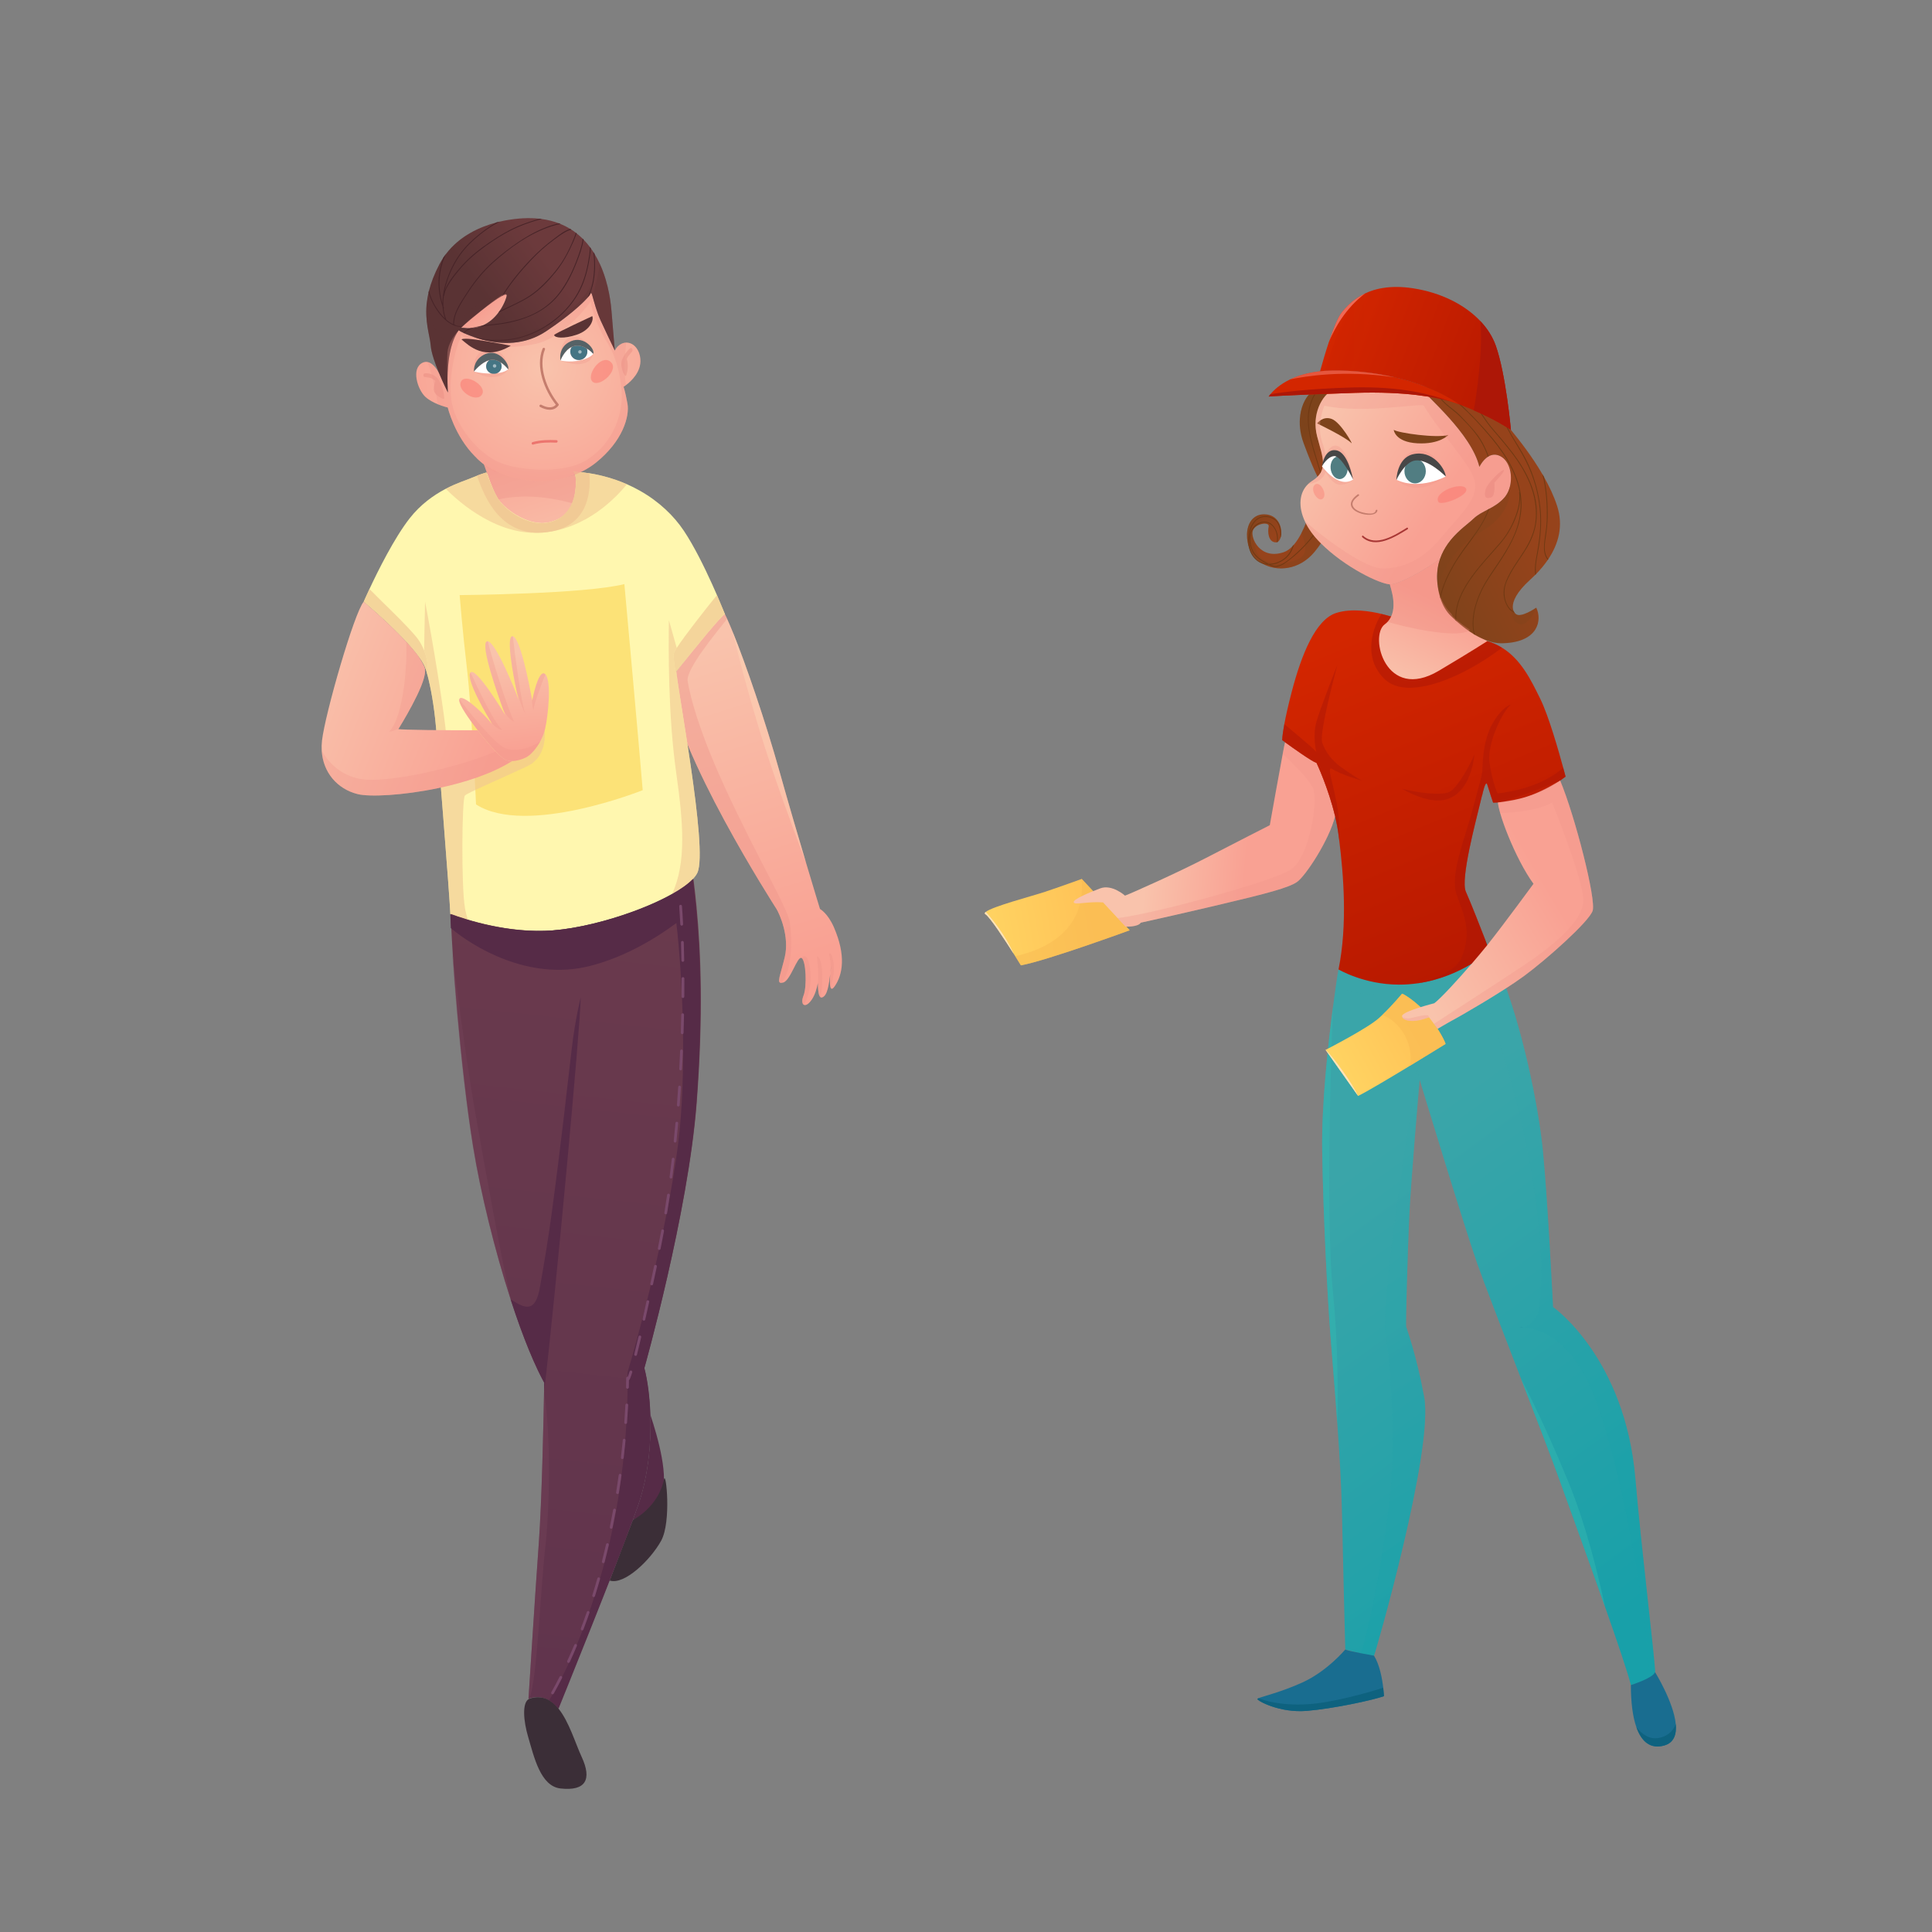 <?xml version="1.0" encoding="utf-8"?>
<!-- Generator: Adobe Illustrator 27.5.0, SVG Export Plug-In . SVG Version: 6.00 Build 0)  -->
<svg version="1.1" xmlns="http://www.w3.org/2000/svg" xmlns:xlink="http://www.w3.org/1999/xlink" x="0px" y="0px"
	 viewBox="0 0 450 450" style="enable-background:new 0 0 450 450;" xml:space="preserve">
<rect x="0" y="0" width="450" height="450" fill="#808080" stroke="none"/>
<g id="Layer_15">
	<g>
		<linearGradient id="SVGID_1_" gradientUnits="userSpaceOnUse" x1="255.134" y1="212.938" x2="221.768" y2="218.942">
			<stop  offset="0.005" style="stop-color:#FFC257"/>
			<stop  offset="0.99" style="stop-color:#FFD965"/>
		</linearGradient>
		<path style="fill:url(#SVGID_1_);" d="M263.134,216.679c0,0-19.343,7.086-25.346,8.169c0,0-0.527-0.86-1.321-2.122
			c-0.104-0.165-0.215-0.338-0.326-0.518c-2.089-3.299-5.547-8.598-6.62-9.27c-0.227-0.142-0.175-0.325,0.091-0.537
			c1.578-1.284,10.751-3.667,13.786-4.679c3.308-1.103,7.904-2.764,8.498-2.979c0.044-0.016,0.065-0.023,0.065-0.023
			L263.134,216.679z"/>
		
			<linearGradient id="SVGID_00000137126720377447920270000016472664016533914017_" gradientUnits="userSpaceOnUse" x1="298.163" y1="107.844" x2="305.512" y2="113.881">
			<stop  offset="0" style="stop-color:#7D431B"/>
			<stop  offset="0.995" style="stop-color:#96431B"/>
		</linearGradient>
		<path style="fill:url(#SVGID_00000137126720377447920270000016472664016533914017_);" d="M306.127,128.602
			c-3.571,4.258-8.746,4.587-12.07,2.673c-0.507-0.291-0.971-0.636-1.379-1.025c-0.029-0.028-0.059-0.053-0.086-0.083
			c-0.132-0.13-0.256-0.266-0.376-0.406c-0.04-0.045-0.077-0.092-0.112-0.14c-0.561-0.693-0.982-1.514-1.258-2.382
			c-0.777-2.412-0.453-5.179,1.103-6.561l0.002-0.002c0.654-0.582,1.526-0.919,2.627-0.882c3.041,0.104,4.015,2.781,3.836,4.673
			c-0.035,0.354-0.11,0.681-0.219,0.958c-0.144,0.368-0.35,0.651-0.602,0.795c-0.069,0.039-0.142,0.067-0.219,0.085
			c-0.055,0.014-0.114,0.02-0.174,0.02c-1.836,0-1.968-2.494-1.704-3.675c0.262-1.181-3.02-0.788-3.676,0.903
			c-0.655,1.691,1.707,6.97,7.219,5.047c0.732-0.256,1.415-0.749,2.043-1.413c0.102-0.108,0.205-0.223,0.306-0.341
			c0.629-0.74,1.207-1.649,1.727-2.653c1.939-3.73,3.125-8.763,3.635-11.271c0.197-0.963,0.294-1.553,0.294-1.553
			s-1.181-2.104-3.411-8.14c-0.904-2.445-1.044-4.655-0.792-6.492c0.37-2.699,1.595-4.593,2.498-5.232
			c0.415-0.295,0.903-0.502,1.413-0.638c0.099-0.028,0.197-0.051,0.298-0.073c1.986-0.425,4.138,0.142,3.537,0.71
			c-0.787,0.746-2.23,6.081,0.92,14.075C314.656,113.576,310.457,123.439,306.127,128.602z"/>
		<path style="opacity:0.5;fill:#F9BA53;" d="M263.134,216.679c0,0-19.343,7.086-25.346,8.169c0,0-0.527-0.86-1.321-2.122
			c14.543-3.286,16.078-12.714,15.429-17.982c0.044-0.016,0.065-0.023,0.065-0.023L263.134,216.679z"/>
		<path style="opacity:0.3;fill:#7D431B;" d="M306.127,128.602c-4.331,5.166-11.024,4.549-13.911,1.16
			c-2.215-2.6-2.421-7.169-0.267-9.083c-1.007,2.106-0.125,5.453,0.725,7.716c1.248,3.317,6.299,3.508,9.909,1.699
			c2.236-1.12,1.399-3.785,0.532-5.899c1.939-3.73,3.125-8.763,3.635-11.271c1.641-3.563,2.734-7.183,1.164-8.512
			c-2.343-1.984-4.156-5.364-5.073-7.673c0.37-2.699,1.595-4.593,2.498-5.232c2.099-1.486,6.036-0.744,5.248,0
			c-0.787,0.746-2.23,6.081,0.92,14.075C314.656,113.576,310.457,123.439,306.127,128.602z"/>
		
			<linearGradient id="SVGID_00000056408961956694345760000011131671071844586175_" gradientUnits="userSpaceOnUse" x1="267.525" y1="193.236" x2="290.752" y2="195.204">
			<stop  offset="0" style="stop-color:#F9C3AC"/>
			<stop  offset="1" style="stop-color:#F9A193"/>
		</linearGradient>
		<path style="fill:url(#SVGID_00000056408961956694345760000011131671071844586175_);" d="M310.963,190.105
			c0,0.002,0,0.004,0,0.004c-1.33,5.518-6.936,14.037-8.905,15.35c-1.968,1.313-6.824,2.624-17.977,5.25
			c-11.155,2.624-18.374,4.198-18.374,4.198c-0.655,1.049-3.543,0.92-3.543,0.92l-1.836-1.974l-3.17-3.41l-0.242-0.259
			c-3.539-0.262-6.557,0.653-6.822,0.002l-0.002-0.002c-0.262-0.656,3.411-2.23,6.167-3.266c2.756-1.033,5.775,1.691,5.775,1.691
			c1.443-0.525,12.334-5.38,18.896-8.793c6.562-3.411,14.829-7.61,14.829-7.61c0.595-3.268,2.159-12.137,3.016-16.647
			c0.277-1.466,0.48-2.472,0.549-2.673c1.713,1.246,6.169,4.443,7.327,4.815C306.65,177.7,309.402,183.515,310.963,190.105z"/>
		
			<linearGradient id="SVGID_00000084503495099634402820000010648461986116844425_" gradientUnits="userSpaceOnUse" x1="250.077" y1="181.114" x2="310.963" y2="181.114">
			<stop  offset="0.005" style="stop-color:#CB2000"/>
			<stop  offset="1" style="stop-color:#D32600"/>
		</linearGradient>
		<path style="fill:url(#SVGID_00000084503495099634402820000010648461986116844425_);" d="M306.651,174.357
			c-4.33-3.936-7.327-1.474-7.328-1.473c1.712,1.247,6.169,4.444,7.327,4.815c0,0,2.751,5.815,4.313,12.405
			C310.963,189.926,310.948,178.264,306.651,174.357z"/>
		
			<linearGradient id="SVGID_00000004510113996193892260000000742591139644078471_" gradientUnits="userSpaceOnUse" x1="310.596" y1="275.423" x2="382.051" y2="373.255">
			<stop  offset="0" style="stop-color:#3AA5A9"/>
			<stop  offset="1" style="stop-color:#18A0A9"/>
		</linearGradient>
		<path style="fill:url(#SVGID_00000004510113996193892260000000742591139644078471_);" d="M385.498,389.474
			c-0.068,0.533-0.56,1.006-1.226,1.411c-1.661,1.012-4.41,1.595-4.41,1.595c-0.727-2.919-3.154-10.066-5.99-18.126
			c-0.002-0.002-0.002-0.004-0.002-0.005c-3.787-10.762-8.305-23.14-10.48-29.216c-1.775-4.959-5.444-14.496-9.163-24.132
			c0,0,0,0-0.002-0.002c-4.248-11.021-8.563-22.171-10.173-26.749c-3.018-8.58-13.386-42.73-13.386-42.73s-0.004,0.046-0.012,0.132
			c0,0,0,0.002,0,0.005c-0.167,1.909-2.04,23.478-2.415,31.753c-0.394,8.66-0.853,25.064-0.723,25.589
			c0.132,0.526,2.37,6.475,4.201,16.403c2.275,12.349-11.418,59.841-11.682,60.234c-0.121,0.184-1.576-0.115-3.098-0.487
			c-1.752-0.43-3.595-0.955-3.595-0.955s-0.523-19.816-0.787-32.415c-0.12-5.712-0.562-13.098-1.067-20.186
			c-0.607-8.543-1.303-16.656-1.63-20.888c-0.596-7.744-1.634-26.509-1.896-42.782c-0.169-10.49,1.353-24.524,2.525-33.456
			c0.219-1.665,0.426-3.155,0.607-4.409c0.353-2.453,0.609-4.014,0.672-4.26c0,0,6.3,3.02,14.438,2.232
			c8.135-0.787,19.814-8.925,19.814-8.925s-0.046-0.116-0.127-0.329c-0.01-0.025-0.02-0.053-0.031-0.083
			c0.014,0.027,0.03,0.053,0.044,0.081c0.702,1.288,1.384,2.671,2.041,4.134c0.394,0.874,0.781,1.778,1.159,2.705
			c5.541,13.596,9.266,32.22,10.264,42.419c1.144,11.689,2.362,36.399,2.362,36.399s16.83,11.764,19.196,40.131
			C382.18,359.583,385.666,388.187,385.498,389.474z"/>
		<path style="fill:#703913;" d="M308.365,120.339c-0.782,2.697-2.65,4.966-4.563,6.964c-1.021,1.067-2.108,2.075-3.277,2.978
			c-0.965,0.746-2.031,1.63-3.291,1.752c-0.501,0.047-0.995-0.148-1.435-0.362c-0.101-0.049-0.198-0.096-0.299-0.146
			c-0.49-0.01-0.978-0.09-1.442-0.25c-0.494-0.165-0.965-0.421-1.393-0.775c-1-0.829-1.582-2.008-1.818-3.26
			c-0.126-0.662-0.155-1.344-0.099-2.008c0.14-1.63,0.702-3.579,2.175-4.504c1.461-0.919,3.634-0.565,4.668,0.838
			c0.604,0.819,0.801,1.856,0.824,2.902c-0.035,0.354-0.11,0.681-0.219,0.958c0.093-1.645-0.064-3.535-1.48-4.441
			c-0.912-0.585-2.244-0.786-3.252-0.327c-0.923,0.419-1.566,1.246-1.948,2.169c-0.781,1.881-0.893,4.281,0.126,6.096
			c0.136,0.242,0.291,0.476,0.463,0.697c0.035,0.047,0.072,0.094,0.112,0.14c0.116,0.142,0.241,0.28,0.376,0.406
			c0.027,0.029,0.057,0.055,0.086,0.083c0.416,0.38,0.896,0.685,1.436,0.868c0.32,0.11,0.645,0.175,0.973,0.207
			c-0.294-0.144-0.585-0.293-0.869-0.461c-0.948-0.563-1.867-1.275-2.42-2.252c-0.98-1.728-1.182-4.236,0.139-5.844
			c1.096-1.331,3.166-1.788,4.459-0.496c1.01,1.008,1.434,2.545,1.199,3.951c-0.069,0.039-0.142,0.067-0.219,0.085
			c0.287-1.516-0.19-3.346-1.496-4.207c-1.88-1.236-4.191,0.482-4.57,2.443c-0.227,1.168-0.067,2.514,0.456,3.588
			c0.573,1.173,1.566,2.012,2.687,2.64c0.347,0.195,0.707,0.395,1.075,0.575c0.736,0,1.473-0.171,2.173-0.455
			c1.717-0.695,2.831-2.012,3.384-3.703c0.102-0.108,0.205-0.223,0.306-0.341c-0.201,0.774-0.498,1.518-0.957,2.171
			c-1.016,1.447-2.773,2.402-4.531,2.5c0.138,0.059,0.277,0.114,0.417,0.165c0.717,0.252,1.382,0.138,2.06-0.191
			c1.279-0.624,2.442-1.647,3.494-2.594c1.147-1.029,2.229-2.138,3.208-3.327c0.925-1.121,1.903-2.325,2.504-3.659
			c1.025-2.283,1.228-4.766,0.897-7.224c-0.602-4.486-2.51-8.655-3.413-13.075c-0.415-2.035-0.644-4.167-0.26-6.228
			c0.308-1.659,0.979-3.171,1.944-4.518c0.099-0.028,0.197-0.051,0.298-0.073c-1.626,2.199-2.368,4.817-2.221,7.598
			c0.163,3.065,1.12,6.021,2.019,8.933C308.123,111.463,309.619,116.015,308.365,120.339z"/>
		<path style="opacity:0.5;fill:#34B8B3;" d="M311.488,331.594c-0.607-8.543-1.303-16.656-1.63-20.888
			c-0.596-7.744-1.634-26.509-1.896-42.782c-0.169-10.49,1.353-24.524,2.525-33.456c0,0-2.004,46.733,0,66.636
			C311.627,312.408,311.666,323.832,311.488,331.594z"/>
		<g style="opacity:0.3;">
			
				<linearGradient id="SVGID_00000065038822566832347960000017527505671082497669_" gradientUnits="userSpaceOnUse" x1="330.802" y1="249.482" x2="385.919" y2="338.456">
				<stop  offset="0" style="stop-color:#3AA5A9"/>
				<stop  offset="1" style="stop-color:#18A0A9"/>
			</linearGradient>
			<path style="fill:url(#SVGID_00000065038822566832347960000017527505671082497669_);" d="M380.928,344.564
				c-2.366-28.367-19.196-40.131-19.196-40.131s-1.219-24.71-2.362-36.399c-0.998-10.199-4.723-28.823-10.264-42.419
				c-0.378-0.927-0.766-1.831-1.159-2.705c-0.657-1.462-1.339-2.846-2.041-4.134l-0.013,0.002c0.081,0.213,0.127,0.329,0.127,0.329
				s-11.68,8.138-19.814,8.925c-8.138,0.787-14.438-2.232-14.438-2.232c-0.063,0.246-0.318,1.807-0.672,4.26
				c5.365,1.657,19.052,3.819,33.199-2.108c7.401,19.616,17.276,55.629,14.061,77.638c0,0-1.445,3.264-3.61,3.606
				c2.473,0.122,10.76,1.591,16.313,15.356c6.281,15.574,12.484,50.346,13.214,66.334c0.666-0.405,1.158-0.878,1.226-1.411
				C385.666,388.187,382.18,359.583,380.928,344.564z"/>
			
				<linearGradient id="SVGID_00000116939853468823885590000012485531009397564085_" gradientUnits="userSpaceOnUse" x1="295.455" y1="271.379" x2="350.572" y2="360.353">
				<stop  offset="0" style="stop-color:#3AA5A9"/>
				<stop  offset="1" style="stop-color:#18A0A9"/>
			</linearGradient>
			<path style="fill:url(#SVGID_00000116939853468823885590000012485531009397564085_);" d="M327.516,308.999
				c-0.13-0.524,0.329-16.929,0.723-25.589c0.375-8.275,2.248-29.844,2.415-31.753c0-0.003,0-0.005,0-0.005
				c-0.323-2.104-0.531-3.403-0.531-3.403c-1.107,8.326-8.773,55.239-7.396,62.719c1.378,7.48,2.361,27.877,0.787,39.923
				c-1.366,10.446-3.473,23.982-6.576,34.259c1.522,0.372,2.977,0.671,3.098,0.487c0.264-0.393,13.957-47.886,11.682-60.234
				C329.886,315.474,327.647,309.525,327.516,308.999z"/>
		</g>
		
			<linearGradient id="SVGID_00000076573912855611432070000012791123337986497962_" gradientUnits="userSpaceOnUse" x1="350.298" y1="230.771" x2="315.653" y2="146.522">
			<stop  offset="0.005" style="stop-color:#B61800"/>
			<stop  offset="1" style="stop-color:#D32600"/>
		</linearGradient>
		<path style="fill:url(#SVGID_00000076573912855611432070000012791123337986497962_);" d="M364.654,180.896
			c-0.419,0.323-0.842,0.626-1.266,0.915c-5.923,4.044-12.039,4.909-14.493,5.094c-0.715,0.053-1.12,0.049-1.12,0.049
			s-0.969-2.888-1.362-4.199c-0.374-1.244-1.101,2.094-1.175,2.449c0.014-0.103,0.021-0.305-0.662,2.598
			c-0.787,3.343-4.463,17-3.149,19.892c1.14,2.51,3.764,9.263,4.435,10.999c0.05,0.128,0.304,0.786,0.553,1.427
			c-1.031,1.281-2.295,2.793-3.627,4.338c-2.941,1.78-7.311,3.831-12.665,4.583c-1.374,0.195-2.814,0.303-4.312,0.299
			c-8.175-0.023-14.043-3.543-14.043-3.543c2.121-10.468,1.162-21.999,0.16-30.102c-0.053-0.431-0.106-0.852-0.16-1.262
			c-0.185-1.447-0.469-2.905-0.805-4.331c-1.561-6.59-4.313-12.405-4.313-12.405c-1.158-0.372-5.614-3.569-7.327-4.815
			c-0.421-0.305-0.677-0.496-0.677-0.496s0-1.014,0.498-3.715c0.322-1.751,0.857-4.214,1.733-7.57
			c2.23-8.527,5.512-16.799,10.367-18.336c3.597-1.14,8.002-0.382,10.537,0.229c0.887,0.215,1.544,0.409,1.858,0.5
			c5.362,1.541,22.773,5.836,22.773,5.836c1.27,0.38,2.403,0.898,3.423,1.525c4.467,2.742,6.777,7.561,8.913,11.892
			c1.971,3.996,4.314,12.23,5.358,16.081C364.452,180.104,364.654,180.896,364.654,180.896z"/>
		<path style="opacity:0.5;fill:#AD1707;" d="M349.836,150.858c-8.399,6.51-21.96,12.705-27.438,7.228
			c-5.243-5.242-2.42-12.348-0.617-15.09c0.887,0.215,1.544,0.409,1.858,0.5c5.362,1.541,22.773,5.836,22.773,5.836
			C347.683,149.712,348.816,150.23,349.836,150.858z"/>
		
			<linearGradient id="SVGID_00000071550525002483604670000016005133075827027074_" gradientUnits="userSpaceOnUse" x1="331.246" y1="237.915" x2="304.77" y2="252.678">
			<stop  offset="0.005" style="stop-color:#FFC257"/>
			<stop  offset="0.99" style="stop-color:#FFD965"/>
		</linearGradient>
		<path style="fill:url(#SVGID_00000071550525002483604670000016005133075827027074_);" d="M336.702,243.155
			c0,0-3.884,2.407-8.313,5.094c-4.791,2.907-10.22,6.142-12.06,7.012l-7.579-10.729c0,0,0.016-0.007,0.044-0.02
			c0.7-0.36,9.71-4.996,12.357-7.36c0.28-0.25,0.56-0.508,0.833-0.769c2.435-2.318,4.58-4.94,4.58-4.94
			c0.492,0.099,4.527,2.56,7.185,6.496C336.407,241.875,336.702,243.155,336.702,243.155z"/>
		
			<linearGradient id="SVGID_00000153682001669378546960000000175267338359362746_" gradientUnits="userSpaceOnUse" x1="326.197" y1="160.275" x2="336.043" y2="140.772">
			<stop  offset="0" style="stop-color:#F9C3AC"/>
			<stop  offset="1" style="stop-color:#F9A193"/>
		</linearGradient>
		<path style="fill:url(#SVGID_00000153682001669378546960000000175267338359362746_);" d="M346.413,149.333
			c0,0-3.623,2.353-11.285,6.901c-12.401,7.363-16.273-8.122-12.599-10.809c0.248-0.181,0.471-0.377,0.668-0.588
			c2.696-2.876,0.636-8.059,0.514-8.738c1.709,0.055,7.105-2.626,11.722-6.004c-0.482,1.39-0.756,2.957-0.698,4.727
			c0.111,3.46,1.393,6.27,3.411,8.236v0.016c0.066,0.632,2.147,2.204,4.204,3.616C344.393,148.09,346.413,149.333,346.413,149.333z"
			/>
		
			<linearGradient id="SVGID_00000129896301805125644520000002748648768414510221_" gradientUnits="userSpaceOnUse" x1="317.419" y1="157.221" x2="327.654" y2="136.947">
			<stop  offset="0" style="stop-color:#F8CBB7"/>
			<stop  offset="1" style="stop-color:#F9AFA1"/>
		</linearGradient>
		<path style="fill:url(#SVGID_00000129896301805125644520000002748648768414510221_);" d="M335.433,130.095L335.433,130.095
			c0.443-1.275,1.064-2.399,1.768-3.395l-13.489,9.399c0,0.001,0,0.001,0,0.001C325.42,136.154,330.816,133.473,335.433,130.095
			L335.433,130.095z"/>
		
			<linearGradient id="SVGID_00000001665359590366543750000012554516876328633221_" gradientUnits="userSpaceOnUse" x1="306.187" y1="100.62" x2="334.467" y2="118.665">
			<stop  offset="0" style="stop-color:#F9C3AC"/>
			<stop  offset="1" style="stop-color:#F9A193"/>
		</linearGradient>
		<path style="fill:url(#SVGID_00000001665359590366543750000012554516876328633221_);" d="M349.432,106.239
			c-2.95-1.494-4.855,2.504-4.855,2.504c-1.857-7.783-12.368-16.444-13.605-18.332c-5.738-1.878-13.418-2.945-20.252,0.222
			c-2.882,1.334-5.25,5.964-3.938,10.986c1.313,5.023,2.757,7.931-1.181,10.413c-0.334,0.211-0.64,0.449-0.913,0.711
			c-2.047,1.949-2.411,5.236-0.692,8.826c0.765,1.601,1.944,3.26,3.574,4.89c5.773,5.773,13.911,9.569,16.142,9.64l0,0
			c1.709,0.055,7.105-2.626,11.722-6.004l0,0l0,0c0.443-1.275,1.064-2.399,1.768-3.395c0.231-0.327,0.471-0.641,0.716-0.941
			c1.899-2.315,4.143-3.836,5.217-4.877c1.282-1.242,2.908-1.873,4.487-2.78c1.006-0.578,1.993-1.268,2.861-2.299
			c0.07-0.083,0.137-0.169,0.202-0.256C352.689,112.815,352.291,107.687,349.432,106.239z"/>
		
			<linearGradient id="SVGID_00000126283345077663790380000017965880604730747829_" gradientUnits="userSpaceOnUse" x1="326.525" y1="127.351" x2="351.984" y2="115.081">
			<stop  offset="0" style="stop-color:#7D431B"/>
			<stop  offset="0.995" style="stop-color:#96431B"/>
		</linearGradient>
		<path style="fill:url(#SVGID_00000126283345077663790380000017965880604730747829_);" d="M360.629,130.236
			c-0.039,0.062-0.08,0.12-0.122,0.179c-0.795,1.166-1.721,2.264-2.724,3.292c-0.058,0.059-0.115,0.116-0.172,0.175
			c-0.397,0.4-0.807,0.788-1.225,1.166c-3.124,2.825-4.074,4.978-4.031,6.384c0.012,0.384,0.097,0.71,0.232,0.98v0.002
			c0.053,0.108,0.113,0.206,0.184,0.297c0.109,0.144,0.235,0.264,0.371,0.362c1.154,0.819,4.327-1.29,4.66-1.514
			c0.018-0.014,0.027-0.02,0.027-0.02c1.378,2.856,0.525,7.951-7.533,8.277c-0.738,0.03-3.089,0.201-6.77-1.956h-0.002
			c-0.077-0.046-0.153-0.091-0.23-0.138c-1.221-0.736-2.583-1.725-4.077-3.055c-0.07-0.063-0.142-0.126-0.212-0.191
			c-0.356-0.321-0.719-0.664-1.089-1.024c-1.065-1.037-1.86-2.419-2.392-4.002c-0.043-0.128-0.085-0.258-0.124-0.39
			c-0.308-1.012-0.508-2.098-0.607-3.222c-0.029-0.337-0.049-0.675-0.06-1.018c-0.058-1.77,0.216-3.337,0.698-4.727
			c0.443-1.275,1.064-2.399,1.768-3.395c0.23-0.327,0.471-0.642,0.717-0.941c1.898-2.315,4.142-3.836,5.216-4.877
			c1.013-0.98,2.236-1.579,3.484-2.232c0.091-0.049,0.182-0.097,0.273-0.146c0.242-0.13,0.486-0.262,0.729-0.402
			c1.006-0.579,1.994-1.268,2.862-2.299c0.069-0.083,0.138-0.169,0.201-0.256c0.462-0.632,0.799-1.39,1.003-2.203
			c0.688-2.703-0.057-5.992-2.254-7.104c-1.047-0.529-1.96-0.368-2.706,0.059c-0.055,0.032-0.108,0.065-0.161,0.096
			c-1.258,0.815-1.988,2.349-1.988,2.349c-1.857-7.783-12.368-16.444-13.605-18.332c-0.16-0.244-0.168-0.378,0.023-0.378
			c3.895,0,8.508,2.033,12.413,4.275h0.002c0.153,0.088,0.301,0.175,0.45,0.262h0.002c2.967,1.74,5.477,3.561,6.876,4.626
			c0.138,0.106,0.268,0.205,0.384,0.297c0.002,0.001,0.002,0.001,0.002,0.001c0.514,0.396,0.802,0.632,0.802,0.632
			c2.003,2.451,4.911,6.173,7.336,10.333c0.116,0.198,0.232,0.397,0.345,0.598c1.244,2.197,2.339,4.503,3.08,6.799
			C364.182,122.475,363.021,126.658,360.629,130.236z"/>
		<g>
			<path style="fill:#703913;" d="M334.909,92.057c-0.064-0.112,0.112-0.201,0.175-0.091c1.209,2.12,3.548,3.221,5.17,4.967
				c1.867,2.008,3.809,3.858,5.123,6.301c0.532,0.986,0.982,2.012,1.349,3.065c-0.055,0.032-0.108,0.065-0.161,0.096
				c-0.327-0.947-0.727-1.872-1.199-2.766c-1.35-2.557-3.316-4.63-5.35-6.659C338.359,95.316,336.096,94.135,334.909,92.057z"/>
			<path style="fill:#703913;" d="M346.891,118.503c-0.047,0.134-0.096,0.268-0.145,0.401c-1.78,4.766-5.569,8.384-8.079,12.74
				c-1.191,2.069-2.258,4.26-2.866,6.577c-0.107,0.403-0.201,0.815-0.275,1.23c-0.043-0.128-0.085-0.258-0.124-0.39
				c0.469-2.228,1.378-4.35,2.448-6.352c1.085-2.023,2.358-3.907,3.727-5.748c1.577-2.122,3.227-4.244,4.36-6.647
				c0.258-0.547,0.486-1.102,0.681-1.665C346.708,118.599,346.799,118.552,346.891,118.503z"/>
			<path style="fill:#703913;" d="M354.379,118.129c-0.211,5.142-2.886,9.541-5.673,13.698c-1.27,1.892-2.62,3.752-3.601,5.817
				c-0.858,1.809-1.525,3.742-1.785,5.734c-0.193,1.482-0.185,3.029,0.205,4.482c-0.077-0.046-0.153-0.091-0.23-0.138
				c-0.525-2.154-0.303-4.445,0.283-6.569c0.518-1.874,1.298-3.679,2.285-5.352c1.246-2.112,2.723-4.085,4.039-6.153
				c1.375-2.163,2.66-4.421,3.441-6.874c0.725-2.271,1.01-4.658,0.75-7.023v-0.006c-0.037-0.343-0.087-0.688-0.148-1.03
				c-0.012-0.065-0.024-0.13-0.038-0.193c-0.996-5.299-4.169-9.764-7.643-13.76c-1.843-2.12-3.771-4.22-5.858-6.1
				c-0.266-0.238-2.616-2.418-2.175-2.673c0.109-0.065,0.198,0.11,0.09,0.173c0.053-0.029,0.186,0.23,0.26,0.323
				c0.132,0.163,0.268,0.323,0.41,0.478c0.328,0.36,0.667,0.711,1.016,1.051c0.897,0.876,1.824,1.716,2.698,2.614
				c2.23,2.293,4.405,4.659,6.327,7.22C352.115,107.961,354.596,112.857,354.379,118.129z"/>
			<path style="fill:#703913;" d="M357.928,120.583c-0.162,2.496-0.966,4.786-2.232,6.931c-1.226,2.08-2.728,3.992-3.877,6.12
				c-0.628,1.161-1.258,2.419-1.374,3.756c-0.126,1.438,0.173,2.968,1.065,4.14c0.314,0.411,0.677,0.705,1.078,0.882v0.002
				c0.053,0.108,0.113,0.206,0.184,0.297c-0.678-0.211-1.217-0.703-1.601-1.333c-0.649-1.069-1.004-2.27-0.953-3.527
				c0.05-1.264,0.473-2.39,1.02-3.518c1.042-2.149,2.504-4.049,3.77-6.065c1.388-2.212,2.459-4.561,2.687-7.19
				c0.507-5.854-2.22-11.23-5.708-15.74c-0.946-1.227-1.933-2.419-2.933-3.604c-0.941-1.116-1.943-2.197-2.789-3.388
				c-0.93-1.305-1.802-2.768-2.854-4.037c0.153,0.088,0.301,0.175,0.45,0.262h0.002c1.002,1.282,1.852,2.707,2.802,3.994
				c0.892,1.209,1.933,2.317,2.897,3.467c0.992,1.185,1.977,2.38,2.907,3.614C355.698,109.926,358.291,115.076,357.928,120.583z"/>
			<path style="fill:#703913;" d="M358.499,127.048c-0.291,2.012-0.903,4.064-0.771,6.116c0.012,0.181,0.029,0.362,0.056,0.543
				c-0.058,0.059-0.115,0.116-0.172,0.175c-0.254-1.482,0.022-3.031,0.289-4.49c0.516-2.819,0.922-5.679,0.864-8.553
				c-0.059-3.065-0.618-6.146-1.566-9.061c-0.973-2.988-2.421-5.692-4.063-8.362c-0.69-1.124-1.352-2.238-1.962-3.407
				c-0.138-0.264-0.282-0.542-0.436-0.813c0.138,0.106,0.268,0.205,0.384,0.297c0.002,0.001,0.002,0.001,0.002,0.001
				c0.469,0.858,0.891,1.734,1.406,2.567c1.46,2.353,2.946,4.712,3.989,7.288c1.103,2.718,1.858,5.57,2.223,8.481
				C359.127,120.908,358.944,123.989,358.499,127.048z"/>
			<path style="fill:#703913;" d="M360.629,130.236c-0.039,0.062-0.08,0.12-0.122,0.179c-0.186-0.22-0.35-0.474-0.48-0.76
				c-0.512-1.126-0.448-2.382-0.313-3.587c0.173-1.541,0.496-3.061,0.547-4.614c0.116-3.644-0.104-7.417-1-10.995
				c0.116,0.198,0.232,0.397,0.345,0.598c0.685,3.023,0.915,6.169,0.878,9.232c-0.018,1.518-0.18,2.977-0.399,4.476
				c-0.197,1.347-0.502,2.906-0.095,4.238C360.125,129.447,360.34,129.873,360.629,130.236z"/>
			<path style="fill:#703913;" d="M354.094,115.745v0.006c-0.008,1.858-0.566,3.73-1.275,5.413c-0.854,2.029-1.986,3.852-3.418,5.52
				c-3.016,3.514-6.406,6.884-8.553,11.035c-1.02,1.974-1.748,4.163-1.665,6.409c0.006,0.181,0.018,0.36,0.035,0.54
				c-0.07-0.063-0.142-0.126-0.212-0.191c-0.112-1.939,0.314-3.856,1.09-5.636c1.845-4.221,5.099-7.647,8.099-11.066
				c0.742-0.847,1.518-1.684,2.177-2.597c0.729-1.012,1.36-2.097,1.884-3.226c1.04-2.238,1.898-4.816,1.575-7.314
				c-0.008-0.061,0.033-0.103,0.078-0.114c0.052-0.014,0.107,0.006,0.115,0.071C354.072,114.975,354.094,115.361,354.094,115.745z"
				/>
		</g>
		<path style="fill:#7D431B;" d="M337.2,126.699c0.231-0.327,0.471-0.641,0.716-0.941
			C337.671,126.058,337.432,126.372,337.2,126.699L337.2,126.699z"/>
		<path style="fill:#7D431B;" d="M347.62,118.101c1.006-0.578,1.993-1.267,2.861-2.299c0.07-0.083,0.137-0.169,0.202-0.256
			c-0.065,0.088-0.132,0.173-0.202,0.256C349.613,116.834,348.626,117.523,347.62,118.101z"/>
		<path style="fill:#7D431B;" d="M335.433,130.095L335.433,130.095c0.443-1.275,1.064-2.399,1.768-3.395l0,0
			C336.496,127.695,335.876,128.82,335.433,130.095z"/>
		<path style="opacity:0.6;fill:#F9BA53;" d="M328.39,248.249c0.947-5.031-2.114-10.188-6.405-11.866
			c2.435-2.318,4.58-4.94,4.58-4.94c0.492,0.099,4.527,2.56,7.185,6.496c2.657,3.936,2.952,5.217,2.952,5.217
			S332.818,245.563,328.39,248.249z"/>
		<path style="fill:#7D431B;" d="M314.807,103.231c0.406,0.412-2.513-4.856-4.612-5.643c-2.1-0.788-3.413,1.033-3.413,1.033
			S313.382,101.787,314.807,103.231z"/>
		<path style="fill:#7D431B;" d="M324.629,100.127c1.182,0.742,10.055,1.987,12.729,1.181c0,0-1.968,2.231-7.218,1.946
			C324.892,102.968,324.629,100.127,324.629,100.127z"/>
		
			<linearGradient id="SVGID_00000011022451932787434760000009828138736631426491_" gradientUnits="userSpaceOnUse" x1="298.649" y1="184.359" x2="364.654" y2="184.359">
			<stop  offset="0.005" style="stop-color:#CB2000"/>
			<stop  offset="1" style="stop-color:#D32600"/>
		</linearGradient>
		<path style="fill:url(#SVGID_00000011022451932787434760000009828138736631426491_);" d="M348.895,186.906
			c2.455-0.185,8.57-1.05,14.494-5.094l0,0C363.389,181.811,353.211,186.008,348.895,186.906z"/>
		
			<linearGradient id="SVGID_00000050626198290418282780000012121257149426593950_" gradientUnits="userSpaceOnUse" x1="298.642" y1="222.291" x2="364.656" y2="222.291">
			<stop  offset="0.005" style="stop-color:#CB2000"/>
			<stop  offset="1" style="stop-color:#D32600"/>
		</linearGradient>
		<path style="fill:url(#SVGID_00000050626198290418282780000012121257149426593950_);" d="M346.415,220.122
			c-1.032,1.282-2.296,2.793-3.628,4.338c2.658-1.607,4.151-2.992,4.151-2.992S346.68,220.804,346.415,220.122z"/>
		
			<linearGradient id="SVGID_00000041257270348746693390000008633365225724147889_" gradientUnits="userSpaceOnUse" x1="325.848" y1="222.766" x2="358.621" y2="203.476">
			<stop  offset="0" style="stop-color:#F9C3AC"/>
			<stop  offset="1" style="stop-color:#F9A193"/>
		</linearGradient>
		<path style="fill:url(#SVGID_00000041257270348746693390000008633365225724147889_);" d="M370.953,212.151
			c-0.886,2.56-10.728,11.319-15.944,15.157c-5.216,3.839-15.551,9.744-16.338,10.138c-0.788,0.393-3.823,2.179-3.823,2.179
			l-0.855-1.153l-1.128-1.518l-0.087,0.027l-1.128,0.366c-2.471,0.815-4.694,0.465-5.037-0.439
			c-0.031-0.079-0.048-0.163-0.048-0.251c0-1.082,7.514-2.985,7.514-2.985c1.542-1.18,5.341-5.304,8.709-9.212
			c1.332-1.545,2.596-3.057,3.627-4.338c0.135-0.167,0.267-0.331,0.393-0.49c3.543-4.462,10.368-13.779,10.368-13.779
			c-2.126-2.905-4.286-7.23-5.868-11.118c-0.81-1.988-1.469-3.862-1.896-5.374c-0.284-1.002-0.463-1.844-0.518-2.455
			c0,0,0,0,0.003,0c5.318-0.773,7.82-1.146,14.493-5.094C366.848,190.054,371.84,209.593,370.953,212.151z"/>
		<path style="fill:#196D90;" d="M322.341,395.076c-2.624,0.919-11.688,2.897-17.985,3.423c-6.3,0.524-11.484-2.362-11.484-2.756
			c0-0.055,0.09-0.118,0.26-0.192c1.063-0.471,5.26-1.418,10.24-3.68c5.773-2.624,9.972-7.677,9.972-7.677
			c0.655,0.394,6.692,1.442,6.692,1.442c1.339,2.176,1.908,5.414,2.145,7.475C322.313,394.285,322.341,395.076,322.341,395.076z"/>
		<path style="opacity:0.3;fill:#ED9489;" d="M350.481,115.802c-2.23,2.652-5.249,3.045-7.349,5.079
			c-1.637,1.586-5.987,4.287-7.7,9.214c-4.616,3.378-10.013,6.059-11.722,6.004c-2.23-0.071-10.368-3.866-16.142-9.64
			c-1.63-1.63-2.81-3.289-3.574-4.89c0.239,0.083,0.476,0.227,0.687,0.427c1.642,1.575,12.533,10.23,17.126,10.397
			c4.594,0.167,9.645-1.998,13.648-6.919c4.002-4.921,8.465-8.667,8.136-12.732c-0.328-4.067-7.939-11.48-11.942-18.24
			c-0.407-0.689-14.243,1.968-23.165,0c0,0-1.903,4.191-0.57,8.268c1.332,4.079,2.555,9.248-3.225,9.972h-0.002
			c0.273-0.262,0.579-0.5,0.913-0.711c3.938-2.482,2.494-5.39,1.181-10.413c-1.313-5.021,1.056-9.651,3.938-10.986
			c6.834-3.168,14.514-2.1,20.252-0.222c1.237,1.888,11.748,10.549,13.605,18.332c0,0,1.905-3.998,4.855-2.504
			C352.383,107.733,352.712,113.15,350.481,115.802z"/>
		<path style="opacity:0.5;fill:#FC746D;" d="M335.029,116.9c0.616,1.08,7.48-1.597,6.397-3.171
			C340.344,112.154,333.75,114.658,335.029,116.9z"/>
		<path style="opacity:0.5;fill:#FB867B;" d="M308.16,116.107c1.082-1.083-0.787-4.333-1.969-3.151
			C305.01,114.138,307.077,117.189,308.16,116.107z"/>
		<path style="opacity:0.3;fill:#DD7972;" d="M350.285,109.632c0.26-0.959-3.938,2.703-4.331,4.63
			c-0.394,1.928,0.591,1.939,1.477,1.54c0.886-0.4,0.645-3.389,0.645-3.389S350.088,110.357,350.285,109.632z"/>
		<g>
			<path style="opacity:0.3;fill:#ED9489;" d="M325.405,111.81c0,0,1.919,2.009,5.173,1.798c3.253-0.212,6.174-2.625,6.174-2.625
				s-2.159-6.604-6.605-6.096C325.702,105.395,325.321,111.324,325.405,111.81z"/>
			<path style="fill:#FFFFFF;" d="M325.405,111.81c-0.526-0.241,1.638-4.401,4.206-4.985c2.568-0.584,7.141,4.158,7.141,4.158
				S330.74,114.246,325.405,111.81z"/>
			<path style="fill:#517D82;" d="M332.103,109.744c0,1.57-1.115,2.842-2.492,2.842c-1.377,0-2.493-1.272-2.493-2.842
				c0-1.57,1.116-2.842,2.493-2.842C330.988,106.902,332.103,108.174,332.103,109.744z"/>
			<path style="fill:#474747;" d="M325.236,111.81c0,0,0.113-5.083,3.811-5.992c4.578-1.126,7.541,3.303,7.705,5.165
				c0,0-4.078-4.142-7.141-3.726C327.118,107.596,325.236,111.81,325.236,111.81z"/>
		</g>
		<g>
			<path style="opacity:0.3;fill:#ED9489;" d="M315.184,111.679c0,0-1.043-6.714-3.568-7.77c-2.526-1.056-3.694,4.705-3.694,4.705
				s1.845,3.576,3.52,4.142C313.383,113.415,315.184,111.679,315.184,111.679z"/>
			<path style="fill:#FFFFFF;" d="M315.184,111.679c0,0-2.499-6.02-4.509-6.042c-2.009-0.023-2.754,2.978-2.754,2.978
				S311.74,113.97,315.184,111.679z"/>
			<path style="fill:#517D82;" d="M313.889,108.748c0.143,1.458-0.629,2.726-1.723,2.833c-1.094,0.107-2.096-0.989-2.238-2.446
				c-0.142-1.458,0.629-2.727,1.723-2.833C312.744,106.195,313.746,107.29,313.889,108.748z"/>
			<path style="fill:#474747;" d="M315.184,111.679c-0.215-0.49-1.155-6.374-4.022-6.809c-2.757-0.418-3.24,3.744-3.24,3.744
				s1.152-2.219,2.813-2.381C312.385,106.072,315.184,111.679,315.184,111.679z"/>
		</g>
		<path style="fill:#B61800;" d="M338.71,93.767c0.734,0.238,1.134,0.408,1.221,0.447C339.533,94.064,339.125,93.915,338.71,93.767z
			"/>
		
			<linearGradient id="SVGID_00000095322650663919556130000000714501431639532208_" gradientUnits="userSpaceOnUse" x1="354.12" y1="89.918" x2="311.208" y2="73.777">
			<stop  offset="0.005" style="stop-color:#B61800"/>
			<stop  offset="1" style="stop-color:#D32600"/>
		</linearGradient>
		<path style="fill:url(#SVGID_00000095322650663919556130000000714501431639532208_);" d="M351.925,100.127
			c0,0-3.163-2.177-8.653-4.559c-1.027-0.447-2.138-0.899-3.325-1.349c-6.814-4.777-16.625-7.331-25.625-7.828
			c-1.354-0.077-2.69-0.106-3.996-0.089c-0.585,0.006-1.147,0.032-1.69,0.069c-0.402,0.028-0.79,0.063-1.17,0.104
			c0.553-1.994,1.297-4.559,2.106-6.968c0.982-2.927,2.058-5.624,2.984-6.777c0.882-1.095,2.025-2.294,3.555-3.325
			c0.561-0.377,1.173-0.732,1.845-1.049c1.184-0.565,2.553-1.014,4.136-1.273c1.976-0.327,4.287-0.354,7,0.059
			c6.497,0.994,12.063,3.801,15.675,7.606c1.642,1.73,2.878,3.665,3.615,5.73C350.743,87.09,351.925,100.127,351.925,100.127z"/>
		<path style="opacity:0.3;fill:#EA8378;" d="M342.35,146.689c-0.165,0.175-0.346,0.309-0.547,0.396
			c-3.316,1.439-14.08-0.854-18.605-2.248c2.696-2.876,0.636-8.059,0.514-8.738c1.709,0.055,7.105-2.626,11.722-6.004
			c-0.482,1.39-0.756,2.957-0.698,4.727c0.111,3.46,1.393,6.27,3.411,8.236v0.016C338.212,143.705,340.293,145.277,342.35,146.689z"
			/>
		<path style="fill:#B61800;" d="M338.711,93.767c0.838,0.272,1.239,0.455,1.239,0.455c-7.843-5.498-19.651-8.051-29.625-7.92
			c-1.017,0.013-1.967,0.075-2.861,0.173c-0.578,2.092-0.944,3.559-0.944,3.559C319.39,88.429,330.631,90.879,338.711,93.767z"/>
		
			<linearGradient id="SVGID_00000070083524201283192520000012770747320169570492_" gradientUnits="userSpaceOnUse" x1="316.751" y1="101.583" x2="317.872" y2="92.005">
			<stop  offset="0.005" style="stop-color:#CB2000"/>
			<stop  offset="1" style="stop-color:#D32600"/>
		</linearGradient>
		<path style="fill:url(#SVGID_00000070083524201283192520000012770747320169570492_);" d="M339.946,94.22
			c-0.047-0.022-0.45-0.199-1.236-0.453c-0.252-0.082-0.545-0.171-0.878-0.268c-3.242-0.931-10.348-2.386-22.257-1.992
			c-17.192,0.569-20.078,0.856-20.078,0.856c0.099-0.142,0.23-0.323,0.399-0.53c0.736-0.897,2.188-2.311,4.645-3.486
			c1.756-0.839,4.027-1.555,6.923-1.872c0.894-0.099,1.845-0.162,2.86-0.173c4.624-0.061,9.644,0.455,14.478,1.575
			C330.396,89.171,335.742,91.271,339.946,94.22z"/>
		<path style="fill:#C57D6D;" d="M320.431,118.902c-0.223,1.294-3.059,0.505-3.75,0.234c-0.66-0.259-1.41-0.713-1.618-1.437
			c-0.271-0.944,0.783-1.773,1.432-2.249c0.204-0.15-0.061-0.441-0.264-0.293c-5.269,3.87,4.177,6.185,4.593,3.766
			C320.866,118.673,320.473,118.655,320.431,118.902z"/>
		<path style="fill:#AD1707;" d="M343.272,95.568c0.537-2.892,2.281-14.612,1.494-20.82c1.642,1.73,2.878,3.665,3.615,5.73
			c2.362,6.612,3.544,19.649,3.544,19.649S348.762,97.95,343.272,95.568z"/>
		<path style="fill:#AD1707;" d="M337.832,93.499c-3.242-0.931-10.348-2.386-22.257-1.992c-17.192,0.569-20.078,0.856-20.078,0.856
			c0.099-0.142,0.23-0.323,0.399-0.53c2.982-0.523,8.777-1.264,18.739-1.575C326.736,89.883,333.766,92.031,337.832,93.499z"/>
		
			<linearGradient id="SVGID_00000048463473593489775910000001435289197364733333_" gradientUnits="userSpaceOnUse" x1="308.635" y1="76.737" x2="322.091" y2="76.737">
			<stop  offset="0.005" style="stop-color:#CB2000"/>
			<stop  offset="1" style="stop-color:#D32600"/>
		</linearGradient>
		<path style="opacity:0.3;fill:url(#SVGID_00000048463473593489775910000001435289197364733333_);" d="M322.091,67.083
			c-1.531,3.673-5.477,13.196-7.77,19.309c-1.354-0.077-2.69-0.106-3.996-0.089c-0.585,0.006-1.147,0.032-1.69,0.069
			c1.299-4.191,3.919-12.517,7.476-16.966C317.664,68.36,319.614,67.488,322.091,67.083z"/>
		<path style="opacity:0.3;fill:#7D431B;" d="M344.904,123.899c-6.03,3.492-8.375,8.695-10.109,11.939
			c-0.029-0.337-0.049-0.675-0.06-1.018c-0.058-1.77,0.216-3.337,0.698-4.727c0.443-1.275,1.064-2.399,1.768-3.395
			c0.23-0.327,0.471-0.642,0.717-0.941c1.898-2.315,4.142-3.836,5.216-4.877c1.282-1.242,2.908-1.872,4.486-2.78
			c1.006-0.579,1.994-1.268,2.862-2.299c0.069-0.083,0.138-0.169,0.201-0.256c0.462-0.632,0.799-1.39,1.003-2.203
			C351.857,116.493,350.684,120.553,344.904,123.899z"/>
		<path style="opacity:0.3;fill:#7D431B;" d="M357.803,141.559c-0.711,2.142-2.577,4.366-3.975,3.797
			c-1.411-0.575-2.157-2.526-1.473-3.925c0.023,0.782,0.353,1.333,0.787,1.642C354.297,143.892,357.47,141.783,357.803,141.559z"/>
		<path style="opacity:0.5;fill:#FB867B;" d="M324.803,87.877c-12.061-1.781-20.731-0.207-24.261,0.471
			c1.756-0.839,4.027-1.555,6.923-1.872c0.894-0.099,1.845-0.162,2.86-0.173C314.949,86.242,319.969,86.757,324.803,87.877z"/>
		<path style="opacity:0.7;fill:#FB867B;" d="M317.955,68.356c-4.595,3.482-7.037,8.053-8.384,11.151
			c0.982-2.927,2.058-5.624,2.984-6.777c0.882-1.095,2.025-2.294,3.555-3.325C316.672,69.029,317.283,68.673,317.955,68.356z"/>
		<path style="opacity:0.5;fill:#AD1707;" d="M311.703,189.416c0.272,2.055,0.307,4.24,0.225,6.281
			c-0.053-0.431-0.106-0.852-0.16-1.262c-0.185-1.447-0.469-2.905-0.805-4.331c-1.561-6.59-4.313-12.405-4.313-12.405
			c-1.158-0.372-5.614-3.569-7.327-4.815c-0.421-0.305-0.677-0.496-0.677-0.496s0-1.014,0.498-3.715
			c1.594,1.325,6.326,5.189,7.439,6.466c-0.033-0.147-0.866-3.704,0.002-6.885c0.87-3.189,4.775-13.021,4.919-13.376
			c-0.119,0.439-4.246,15.681-3.555,18.005c0.703,2.358,2.475,4.327,4.148,5.606c1.64,1.254,4.89,3.242,5.016,3.319
			c-0.149-0.044-4.944-1.466-6.689-2.63C308.652,177.999,310.817,182.724,311.703,189.416z"/>
		<path style="opacity:0.5;fill:#AD1707;" d="M364.654,180.896c-0.419,0.323-0.842,0.626-1.266,0.915
			c-5.923,4.044-12.039,4.909-14.493,5.094c-0.715,0.053-1.12,0.049-1.12,0.049s-0.969-2.888-1.362-4.199
			c-0.374-1.244-1.101,2.094-1.175,2.449c0.014-0.103,0.021-0.305-0.662,2.598c-0.787,3.343-4.463,17-3.149,19.892
			c1.14,2.51,3.764,9.263,4.435,10.999c0.05,0.128,0.304,0.786,0.553,1.427c-1.031,1.281-2.295,2.793-3.627,4.338
			c-2.941,1.78-7.311,3.831-12.665,4.583c4.326-1.086,9.179-3.006,10.419-6.262c2.362-6.2,0.295-9.842-1.279-14.468
			c-1.575-4.626,1.834-12.696,3.525-18.996c1.691-6.299,2.379-8.563,2.478-9.793c0.098-1.23,0-6.84,2.361-10.974
			c2.362-4.134,4.308-4.429,4.308-4.429c-1.649,1.083-5.686,8.956-4.996,13.583c0.689,4.626,1.872,7.086,1.872,7.086
			s9.315-0.677,15.297-5.96C364.452,180.104,364.654,180.896,364.654,180.896z"/>
		<path style="opacity:0.5;fill:#AD1707;" d="M343.409,175.735c-0.703,1.87-3.754,7.503-5.624,8.624
			c-1.87,1.12-8.169,0.197-11.221-0.651c0,0,5.397,3.331,9.548,2.658C342.787,185.282,343.409,175.735,343.409,175.735z"/>
		<path style="opacity:0.3;fill:#ED9489;" d="M310.963,190.105c0,0.002,0,0.004,0,0.004c-1.33,5.518-6.936,14.037-8.905,15.35
			c-1.968,1.313-6.824,2.624-17.977,5.25c-11.155,2.624-18.374,4.198-18.374,4.198c-0.655,1.049-3.543,0.92-3.543,0.92l-1.836-1.974
			c9.214-1.183,36.05-8.539,40.288-11.281c4.46-2.886,6.429-16.142,5.248-18.897c-0.988-2.303-4.91-5.982-7.089-8.116
			c0.277-1.466,0.48-2.472,0.549-2.673c1.713,1.246,6.169,4.443,7.327,4.815C306.65,177.7,309.402,183.515,310.963,190.105z"/>
		<path style="opacity:0.3;fill:#ED9489;" d="M370.953,212.151c-0.886,2.56-10.728,11.319-15.944,15.157
			c-5.216,3.839-15.551,9.744-16.338,10.138c-0.788,0.393-3.823,2.179-3.823,2.179l-0.855-1.153c0,0,16.687-10.77,21.509-14.011
			c4.823-3.242,13.612-9.724,13.287-15.064c-0.325-5.34-7.283-22.49-7.283-22.49c-2.694,1.771-9.159,2.443-12.094,2.455
			c-0.284-1.002-0.463-1.844-0.518-2.455c0,0,0,0,0.003,0c5.318-0.773,7.82-1.146,14.493-5.094
			C366.848,190.054,371.84,209.593,370.953,212.151z"/>
		<path style="opacity:0.3;fill:#ED9489;" d="M332.777,236.981l-1.128,0.366c-2.471,0.815-4.694,0.465-5.037-0.439
			c0.454,0.26,1.12,0.396,1.921,0.242c1.033-0.197,3.909-1.089,4.232-0.493C332.816,236.751,332.816,236.862,332.777,236.981z"/>
		<path style="fill:#FFE3BB;" d="M236.141,222.208c-2.089-3.299-5.547-8.598-6.62-9.27c-0.227-0.142-0.175-0.325,0.091-0.537
			C230.898,213.807,234.191,217.792,236.141,222.208z"/>
		<path style="fill:#FFE3BB;" d="M316.329,255.261l-7.579-10.729c0,0,0.016-0.007,0.044-0.02
			C310.459,246.102,314.978,252.245,316.329,255.261z"/>
		<path style="fill:#196D90;" d="M387.62,406.56c-3.145,0.882-5.26-0.82-6.476-4.273c-0.872-2.473-1.283-5.845-1.283-9.807
			c0,0,5.133-1.595,5.637-3.006c0,0,4.341,7.002,4.816,12.099C390.538,403.949,389.918,405.916,387.62,406.56z"/>
		<path style="fill:#196D90;" d="M354.745,309.194c-0.231,0.037-0.472,0.039-0.721,0.002
			C354.024,309.196,354.282,309.172,354.745,309.194z"/>
		<path style="opacity:0.5;fill:#34B8B3;" d="M373.869,374.349c-3.787-10.762-8.305-23.14-10.48-29.216
			c-1.775-4.959-5.444-14.496-9.163-24.132c3.252,6.25,7.439,15.202,11.413,25.006C369.094,354.527,371.941,365.316,373.869,374.349
			z"/>
		<path style="fill:#0E627F;" d="M322.341,395.076c-2.624,0.919-11.688,2.897-17.985,3.423c-6.3,0.524-11.484-2.362-11.484-2.756
			c0-0.055,0.09-0.118,0.26-0.192c2.795,1.082,8.142,2.109,15.161,0.98c5.436-0.876,11.035-2.52,13.888-3.419
			C322.313,394.285,322.341,395.076,322.341,395.076z"/>
		<path style="fill:#0E627F;" d="M387.62,406.56c-3.145,0.882-5.26-0.82-6.476-4.273c1.332,1.683,2.992,2.899,5.228,2.512
			c1.827-0.317,3.304-1.474,3.941-3.226C390.538,403.949,389.918,405.916,387.62,406.56z"/>
		<path style="fill:#A83735;" d="M327.698,122.915c-2.809,1.733-7.183,4.568-10.2,1.88c-0.182-0.162-0.379,0.169-0.2,0.329
			c3.134,2.792,7.651-0.06,10.567-1.86C328.068,123.14,327.903,122.789,327.698,122.915z"/>
	</g>
</g>
<g id="Layer_16">
	<g>
		<path style="fill:#562B47;" d="M148.738,350.286c-0.349,1.026-0.804,2.298-1.341,3.759c1.894-0.682,4.646-2.191,6.461-5.474
			c2.207-3.993-0.688-14.014-2.373-19.035C151.697,336.148,150.969,343.725,148.738,350.286z"/>
		<g>
			
				<linearGradient id="SVGID_00000139985112503662657310000011317215421187866758_" gradientUnits="userSpaceOnUse" x1="189.565" y1="123.22" x2="193.014" y2="213.867">
				<stop  offset="0" style="stop-color:#F9C3AC"/>
				<stop  offset="1" style="stop-color:#F9A193"/>
			</linearGradient>
			<path style="fill:url(#SVGID_00000139985112503662657310000011317215421187866758_);" d="M193.376,226.889
				c0.133-1.01,0.195-1.763,0.195-1.889C193.571,225,193.456,225.861,193.376,226.889z"/>
			
				<linearGradient id="SVGID_00000156580323861127090800000004576450154168987833_" gradientUnits="userSpaceOnUse" x1="187.03" y1="123.33" x2="190.478" y2="213.965">
				<stop  offset="0" style="stop-color:#F9C3AC"/>
				<stop  offset="1" style="stop-color:#F9A193"/>
			</linearGradient>
			<path style="fill:url(#SVGID_00000156580323861127090800000004576450154168987833_);" d="M190.993,227.597
				c0.004-0.015,0.007-0.025,0.007-0.025S190.997,227.582,190.993,227.597z"/>
			
				<linearGradient id="SVGID_00000180340326299347815330000015147794051154364309_" gradientUnits="userSpaceOnUse" x1="162.935" y1="149.35" x2="186.021" y2="223.395">
				<stop  offset="0" style="stop-color:#F9C3AC"/>
				<stop  offset="1" style="stop-color:#F9A193"/>
			</linearGradient>
			<path style="fill:url(#SVGID_00000180340326299347815330000015147794051154364309_);" d="M194.428,229.715
				c-0.48,0.698-0.765,0.726-0.934,0.379v-0.002c-0.187-0.398-0.214-1.279-0.176-2.199c0,0,0-0.002,0-0.004
				c0.013-0.334,0.034-0.675,0.058-0.998c0.075-0.57,0.126-1.057,0.158-1.395v-0.013c0.026-0.257,0.037-0.427,0.037-0.482
				c0,0-0.017,0.118-0.043,0.319v0.015c-0.04,0.345-0.103,0.917-0.152,1.556c-0.322,2.436-0.62,5.044-1.907,5.442
				c-0.131,0.041-0.247,0.023-0.345-0.045c-0.454-0.3-0.596-1.599-0.617-2.946v-0.007c-0.002-0.131-0.002-0.264-0.002-0.396
				c-0.237,1.284-0.672,2.794-1.425,3.89c-0.827,1.204-1.558,1.48-1.937,1.152c-0.34-0.285-0.398-1.056,0.006-2.069
				c0.857-2.144,0.566-8.197-0.435-8.769l-0.011-0.006h-0.002c-0.999-0.517-2.565,5.295-4.296,5.722
				c-0.148,0.036-0.276,0.06-0.386,0.066c-1.187,0.072-0.278-1.611,0.767-5.996c1.142-4.791-1.215-10.071-1.928-11.213
				c-0.678-1.085-23.345-36.285-25.063-53.081l1.716-2.22l0.002-0.004l10.916-14.124c0.128,0.216,0.27,0.482,0.424,0.787
				c0.156,0.311,0.328,0.666,0.51,1.063c0.381,0.831,0.814,1.845,1.288,3.007c3.013,7.395,7.639,20.863,10.92,32.573
				c2.089,7.451,4.377,15.238,6.18,21.264c1.892,6.343,3.242,10.736,3.242,10.736s1.819,0.975,3.253,4.29
				C197.094,222.598,196.286,226.999,194.428,229.715z"/>
			<path style="opacity:0.4;fill:#ED9489;" d="M182.019,228.924c-1.187,0.072-0.278-1.611,0.767-5.996
				c1.142-4.791-1.215-10.071-1.928-11.213c-0.678-1.085-23.345-36.285-25.063-53.081l1.716-2.22l0.002-0.004l10.916-14.124
				c0.128,0.216,0.27,0.482,0.424,0.787c0.156,0.311,0.328,0.666,0.51,1.063c-2.61,3.328-9.73,11.848-9.184,14.548
				c0.107,0.532,1.172,8.46,8.674,24.746c7.504,16.286,14.576,27.996,15.111,31.357C184.459,217.89,184.772,225.727,182.019,228.924
				z"/>
			<path style="opacity:0.4;fill:#ED9489;" d="M188.642,229.875c-0.375,2.108-0.881,3.438-1.5,4.105
				c-0.34-0.285-0.398-1.056,0.006-2.069c0.857-2.144,0.566-8.197-0.435-8.769l-0.011-0.006c0.191-0.354,0.461-0.443,0.868-0.35
				C188.501,223.001,189.144,227.072,188.642,229.875z"/>
			<path style="opacity:0.4;fill:#ED9489;" d="M191.124,232.288c-0.454-0.3-0.596-1.599-0.617-2.946v-0.007
				c0.227-3.07-0.221-6.585-0.221-6.585s0.857-0.107,1.142,2.822C191.681,228.158,191.432,231.137,191.124,232.288z"/>
			<path style="opacity:0.4;fill:#ED9489;" d="M193.494,230.092c-0.187-0.398-0.214-1.279-0.176-2.199c0,0,0-0.002,0-0.004
				c0.017-0.095,0.037-0.191,0.058-0.291c0.141-0.682,0.178-1.408,0.158-2.103v-0.013c-0.002-0.05-0.004-0.099-0.006-0.148v-0.015
				c-0.071-1.68-0.456-3.111-0.456-3.111s0.643-0.922,1.071,2.006C194.494,226.613,193.789,228.895,193.494,230.092z"/>
		</g>
		<path style="fill:#FFF7AF;" d="M129,123.286c5.714-1.714,5.714-6.606,6.286-8.161c0.299-0.812,0.09-2.253-0.178-3.383
			c-6.268,1.988-13.705,1.409-19.751-1.837c-1.039,0.144-2.026,0.333-2.975,0.578c0.894,2.543,1.926,5.436,2.904,6.946
			C116.857,119.857,123.286,125,129,123.286z"/>
		
			<linearGradient id="SVGID_00000034064902165185177770000014466520806761745591_" gradientUnits="userSpaceOnUse" x1="130.279" y1="131.067" x2="120.431" y2="100.393">
			<stop  offset="0" style="stop-color:#F9C3AC"/>
			<stop  offset="1" style="stop-color:#F9A193"/>
		</linearGradient>
		<path style="fill:url(#SVGID_00000034064902165185177770000014466520806761745591_);" d="M133.481,117.274
			c-0.092,0.223-0.193,0.44-0.309,0.647c-0.839,1.518-2.279,2.879-4.69,3.597c-5.084,1.512-10.775-2.887-12.395-5.166
			c-0.018-0.025-0.035-0.051-0.053-0.076c-0.025-0.035-0.049-0.07-0.07-0.104c-0.892-1.379-1.835-4.02-2.65-6.341
			c-0.249-0.704-0.485-1.381-0.704-1.983c-0.219-0.603-0.42-1.13-0.603-1.539c1.066,1.064,2.293,2.036,3.697,2.822
			c0.106,0.061,0.217,0.115,0.325,0.174c5.52,2.963,12.254,3.024,17.976,1.209C134.004,110.515,134.653,114.427,133.481,117.274z"/>
		
			<linearGradient id="SVGID_00000026879930102166807700000010735745782765541510_" gradientUnits="userSpaceOnUse" x1="128.297" y1="132.472" x2="119.582" y2="105.329">
			<stop  offset="0" style="stop-color:#F9C3AC"/>
			<stop  offset="1" style="stop-color:#F9A193"/>
		</linearGradient>
		<path style="fill:url(#SVGID_00000026879930102166807700000010735745782765541510_);" d="M115.356,109.905
			c3.894-0.539,8.527-0.447,14.66-0.254c-6.863-0.989-19.063-3.029-19.066-3.029c1.168,1.167,2.511,2.232,4.049,3.093
			C115.118,109.78,115.238,109.841,115.356,109.905z"/>
		<path style="opacity:0.4;fill:#ED9489;" d="M133.481,117.274c-3.227-0.953-10.734-2.546-17.395-0.921
			c-0.018-0.025-0.035-0.051-0.053-0.076c-0.025-0.035-0.049-0.07-0.07-0.104c-0.892-1.379-1.835-4.02-2.65-6.341
			c-0.249-0.704-0.485-1.381-0.704-1.983c-0.219-0.603-0.42-1.13-0.603-1.539c1.066,1.064,2.293,2.036,3.697,2.822
			c0.106,0.061,0.217,0.115,0.325,0.174c5.52,2.963,12.254,3.024,17.976,1.209C134.004,110.515,134.653,114.427,133.481,117.274z"/>
		<path style="fill:#FFF7AF;" d="M133.532,109.747c-0.056-0.013-0.086-0.026-0.086-0.039
			C133.446,109.663,133.479,109.68,133.532,109.747z"/>
		<path style="fill:#FFF7AF;" d="M157.513,156.409c0,0.002-0.002,0.004-0.002,0.004c0.124,1.048,0.347,2.561,0.636,4.408
			c0.701,4.537,1.788,11.085,2.754,17.717c1.582,10.881,2.835,21.979,1.528,24.747c-0.219,0.463-0.57,0.943-1.035,1.434
			c-1.076,1.138-2.765,2.338-4.871,3.519c-7.086,3.98-18.889,7.774-27.808,8.476c-7.502,0.589-14.905-1.018-19.714-2.435
			c-1.755-0.517-3.163-1.009-4.106-1.358c-0.205-4.864-2.959-39.219-3.341-43.545c-0.448-5.115-1.272-9.396-1.933-11.938
			c-0.234-0.904-0.448-1.588-0.615-2.01c-0.083-0.21-0.186-0.429-0.306-0.658c0-0.002,0-0.002,0-0.002
			c-0.298-0.57-0.699-1.195-1.179-1.851c-3.868-5.293-12.775-12.748-12.806-12.774c0.025-0.06,0.521-1.2,1.337-2.946
			c1.961-4.191,5.773-11.88,9.375-16.482c2.529-3.229,5.548-5.342,8.151-6.735c0.086-0.045,0.172-0.09,0.255-0.135
			c2.58-1.348,4.712-1.989,5.486-2.323c0.208-0.09,0.416-0.173,0.626-0.255c0.289-0.113,0.707-0.278,1.162-0.454
			c0.707-0.27,1.502-0.563,2.04-0.718c0.056-0.017,0.112-0.032,0.167-0.047c0.056,0.159,0.113,0.317,0.169,0.478
			c0.864,2.404,1.905,4.898,2.925,6.242c1.35,1.785,5.846,5.777,10.946,4.999c0.043-0.004,0.085-0.013,0.13-0.021
			c0.081-0.013,0.165-0.028,0.248-0.043c0.229-0.047,0.459-0.101,0.69-0.167c0.088-0.025,0.178-0.051,0.266-0.082
			c0.006-0.002,0.013-0.002,0.017-0.006c0.021-0.004,0.042-0.013,0.064-0.019c4.89-1.616,5.413-6.437,5.379-9.767
			c-0.004-0.395-0.103-0.795-0.225-1.132c0-0.002-0.002-0.006-0.004-0.008c-0.133-0.364-0.293-0.651-0.388-0.773
			c0.023,0.006,0.051,0.013,0.084,0.017c0.006,0.002,0.013,0.004,0.019,0.004c0.536,0.101,2.122,0.244,3.605,0.46
			c0.39,0.058,0.771,0.12,1.125,0.188c0.752,0.146,1.489,0.311,2.209,0.495c1.936,0.495,3.753,1.127,5.447,1.873
			c1.048,0.458,2.051,0.962,3.007,1.502c4.487,2.526,7.931,5.856,10.258,9.341c2.355,3.525,4.746,8.383,6.548,12.36
			c0.422,0.932,0.812,1.817,1.164,2.623c1.14,2.636,1.852,4.453,1.856,4.462c-0.675,0.056-7.311,8.284-10.106,11.788
			C158.012,155.779,157.541,156.373,157.513,156.409z"/>
		<path style="fill:#FCE277;" d="M107.07,138.611c0,0,29.159-0.234,38.359-2.567c0,0,3.656,40.269,4.27,48.003
			c0,0-27.105,10.858-38.823,3.315c0,0-0.988-22.094-2.093-31.447C107.678,146.563,107.07,138.611,107.07,138.611z"/>
		<path style="opacity:0.6;fill:#F0C793;" d="M125.43,168.857c-0.999,3.713-16.429,10-18.467,11.211
			c-2.04,1.213-2.535-4.926-3.248-10.926c-0.713-6-2.856-19.427-4.708-29c0,0-0.09,5.284-0.229,11.369
			c0.727,1.87,1.049,3.975,0.844,5.926c0.66,2.542,1.485,6.823,1.933,11.938c0.381,4.326,3.135,38.681,3.341,43.545
			c0.943,0.349,2.351,0.842,4.106,1.358c-0.268-0.782-0.517-1.725-0.716-2.85c-0.858-4.858-0.714-25.429,0-26.136
			c0.716-0.705,8.286-3.864,14.604-6.864C129.208,175.429,126.429,165.144,125.43,168.857z"/>
		<path style="opacity:0.8;fill:#F0C793;" d="M133.566,109.738c0-0.049,0.025-0.037,0.066,0.028
			c-0.006-0.002-0.013-0.002-0.017-0.002C133.583,109.757,133.566,109.748,133.566,109.738z"/>
		<path style="opacity:0.8;fill:#F0C793;" d="M127.432,123.951c-10.704,1.339-14.563-7.986-16.324-13.14
			c-0.007-0.017-0.011-0.032-0.018-0.049c0.667-0.259,1.35-0.484,2.057-0.669c0.056-0.017,0.112-0.032,0.167-0.047
			c0.056,0.159,0.113,0.317,0.169,0.478c0.802,2.196,1.862,4.579,2.694,5.863c1.333,2.057,6.298,6.064,11.177,5.378
			c0.043-0.006,0.085-0.013,0.13-0.021c0.084-0.011,0.165-0.025,0.248-0.043c0.231-0.043,0.461-0.098,0.69-0.167
			c0.02-0.004,0.039-0.008,0.058-0.015c0.071-0.021,0.14-0.043,0.208-0.067c0.006-0.002,0.013-0.002,0.017-0.006
			c5.014-1.667,5.7-7.592,5.351-10.249c-0.032-0.245-0.079-0.469-0.133-0.669c0-0.002-0.002-0.006-0.004-0.008
			c-0.097-0.367-0.214-0.639-0.285-0.752c0.536,0.101,2.122,0.244,3.605,0.46c0.045,0.073,0.073,0.148,0.047,0.21
			C137.664,114.919,136.811,122.777,127.432,123.951z"/>
		
			<linearGradient id="SVGID_00000010303359569717928560000014527920647326937740_" gradientUnits="userSpaceOnUse" x1="136.741" y1="206.878" x2="112.314" y2="430.581">
			<stop  offset="0" style="stop-color:#6A3A4D"/>
			<stop  offset="1" style="stop-color:#5F334D"/>
		</linearGradient>
		<path style="fill:url(#SVGID_00000010303359569717928560000014527920647326937740_);" d="M162.268,256.967
			c-1.963,25.545-12.2,61.7-12.2,61.7c0.744,2.909,1.249,6.708,1.378,10.894c0.203,6.611-0.536,14.187-2.775,20.746
			c-0.351,1.025-0.807,2.296-1.347,3.757c-4.684,12.679-15.624,39.632-17.363,43.913c-0.65-0.811-1.371-1.486-2.181-1.953
			c-1.257-0.726-2.727-0.95-4.48-0.415c-0.073,0.021-0.142,0.052-0.206,0.083c0.118-1.894,1.562-24.641,2.398-36.177
			c0.714-9.843,1.104-28.614,1.224-35.146c0.002-0.128,0.004-0.253,0.007-0.373c0.021-1.229,0.033-1.935,0.033-1.935
			c-0.122-0.221-0.244-0.448-0.368-0.68c-0.122-0.231-0.244-0.468-0.368-0.71c-0.062-0.12-0.124-0.242-0.186-0.367
			c-0.129-0.257-0.259-0.519-0.389-0.786c-0.058-0.116-0.113-0.231-0.169-0.35c-0.68-1.424-1.365-2.985-2.053-4.661
			c-1.359-3.315-2.721-7.071-4.033-11.084c-0.087-0.264-0.175-0.53-0.26-0.798c-3.692-11.411-6.978-24.738-8.742-35.658
			c-1.487-9.216-2.757-20.79-3.667-31.034c-0.462-5.207-0.831-10.072-1.089-14.107c0-0.002,0-0.002,0-0.004
			c-0.139-2.158-0.245-4.081-0.316-5.692c-0.056-1.299-0.091-2.394-0.103-3.249c3.523,1.314,13.573,4.617,23.815,3.825
			c5.784-0.447,12.785-2.192,18.925-4.449c3.328-1.221,6.402-2.593,8.895-3.986c2.107-1.18,3.8-2.378,4.875-3.514
			c0.251,1.98,0.504,4.175,0.734,6.612C163.246,221.686,163.856,236.301,162.268,256.967z"/>
		<path style="fill:#3B2E37;" d="M135.48,409.215c-1.463-3.156-2.924-8.171-5.387-11.233c-1.662-2.066-3.78-3.244-6.664-2.358
			c-0.072,0.022-0.141,0.051-0.207,0.084c-1.689,0.852-1.275,5.225-0.222,8.793c1.393,4.721,2.877,11.555,7.571,12.071
			C136.412,417.215,137.931,414.5,135.48,409.215z"/>
		<g>
			
				<linearGradient id="SVGID_00000117655596770722672090000007512996021359426194_" gradientUnits="userSpaceOnUse" x1="117.507" y1="78.049" x2="111.836" y2="71.498">
				<stop  offset="0" style="stop-color:#F9C3AC"/>
				<stop  offset="1" style="stop-color:#F9A193"/>
			</linearGradient>
			<path style="fill:url(#SVGID_00000117655596770722672090000007512996021359426194_);" d="M118.018,68.839
				c0.002,0.671-2.641,8.411-9.878,7.531c0,0-0.366-0.033-0.744-0.027c1.154-1.176,2.471-2.277,3.425-3.004
				C113.231,71.499,118.016,67.247,118.018,68.839z"/>
			
				<radialGradient id="SVGID_00000171711862656357056790000000056216344191259037_" cx="126.428" cy="85.66" r="35.189" gradientUnits="userSpaceOnUse">
				<stop  offset="0" style="stop-color:#F9C3AC"/>
				<stop  offset="1" style="stop-color:#F9A193"/>
			</radialGradient>
			<path style="fill:url(#SVGID_00000171711862656357056790000000056216344191259037_);" d="M145.814,89.695
				c-0.347,0.26-0.575,0.399-0.575,0.399s0.391,1.043,0.912,3.928c0.522,2.885-1.043,8.72-7.433,13.805
				c-0.941,0.749-1.968,1.396-3.058,1.946c-0.948,0.479-1.942,0.882-2.973,1.209c-5.722,1.815-12.509,1.287-18.028-1.676
				c-0.107-0.059-0.219-0.113-0.325-0.174c-1.404-0.786-2.631-1.758-3.697-2.822c-4.774-4.769-6.345-11.392-6.345-11.392
				s-1.076-0.249-2.341-0.767c-0.982-0.405-2.076-0.97-2.874-1.71c-1.827-1.695-3.392-6.65-0.653-7.955
				c0.399-0.19,0.78-0.233,1.14-0.17c1.141,0.202,2.081,1.477,2.707,2.613c1.019,2.458,2.054,4.5,2.054,4.5
				s-0.313-6.795-0.098-9.388c0.15-1.81,1.252-3.591,2.613-5.109c0.295,0.215,0.849,0.509,1.788,0.904
				c4.297,1.809,11.834,3.814,18.582-0.685c6.749-4.499,10.073-8.02,10.367-8.802c0.294-0.782,0.782,2.934,2.347,6.357
				c1.244,2.723,2.582,5.484,3.077,6.499c0.082,0.337,0.15,0.495,0.2,0.409c0.708-1.216,1.684-1.789,2.642-1.815
				c1.555-0.045,3.065,1.352,3.308,3.773C149.452,86.585,146.972,88.825,145.814,89.695z"/>
		</g>
		
			<linearGradient id="SVGID_00000041294837633788830570000006975426731694861210_" gradientUnits="userSpaceOnUse" x1="116.857" y1="74.861" x2="130.744" y2="64.624">
			<stop  offset="0" style="stop-color:#5A3334"/>
			<stop  offset="0.995" style="stop-color:#6C3A3C"/>
		</linearGradient>
		<path style="fill:url(#SVGID_00000041294837633788830570000006975426731694861210_);" d="M142.467,72.849
			c-0.135-1.7-0.563-6.645-2.771-11.421c-0.36-0.78-0.768-1.557-1.23-2.314c0-0.001-0.002-0.001-0.002-0.001
			c0.002-0.002,0.002-0.002,0-0.002c0-0.002,0-0.002,0-0.002c-0.077-0.125-0.153-0.244-0.231-0.368
			c-0.002-0.002-0.002-0.002-0.002-0.004c-0.199-0.313-0.411-0.622-0.63-0.927c-0.061-0.083-0.121-0.167-0.184-0.249
			c-0.458-0.61-0.956-1.201-1.502-1.76c-0.057-0.059-0.115-0.118-0.176-0.176c-0.443-0.444-0.921-0.869-1.43-1.269
			c-0.055-0.043-0.109-0.086-0.166-0.127c-0.34-0.262-0.694-0.511-1.064-0.747c-0.083-0.055-0.167-0.108-0.252-0.159
			c-0.706-0.436-1.467-0.825-2.285-1.162c-0.113-0.045-0.227-0.092-0.342-0.135h-0.002c-1.209-0.465-2.539-0.813-3.999-1.015
			c-0.166-0.023-0.333-0.043-0.503-0.063c-1.205-0.137-2.497-0.176-3.885-0.104c-0.733,0.039-2.807,0.164-5.4,0.776
			c-0.254,0.059-0.513,0.123-0.777,0.194c-3.824,1.007-8.539,3.079-11.771,7.353c-0.204,0.264-0.397,0.536-0.583,0.817
			c-0.325,0.481-0.627,0.988-0.909,1.52c-1.213,2.29-1.987,4.348-2.459,6.206c-0.031,0.127-0.061,0.252-0.09,0.377
			c-0.168,0.718-0.291,1.404-0.377,2.062c-0.614,4.718,0.681,7.947,0.872,10.328c0.139,1.709,1.041,4.249,1.956,6.453
			c1.019,2.458,2.054,4.5,2.054,4.5s-0.309-3.511,0.163-7.329c0.17-1.379,0.44-2.797,0.865-4.104
			c0.279-0.864,0.626-1.68,1.054-2.404c0.137-0.23,0.282-0.452,0.435-0.661c0.023,0.018,0.051,0.035,0.078,0.053
			c0.221,0.151,0.56,0.335,1.05,0.562c0.057,0.025,0.118,0.053,0.178,0.082c0.148,0.065,0.309,0.135,0.481,0.208
			c0.517,0.217,1.08,0.438,1.685,0.649c0.005,0.002,0.013,0.004,0.019,0.006c0.704,0.248,1.465,0.481,2.267,0.687
			c0.006,0.004,0.012,0.004,0.02,0.004c4.217,1.068,9.618,1.285,14.591-2.03c5.136-3.423,8.29-6.283,9.631-7.796l0.002-0.002
			c0.178-0.199,0.321-0.373,0.436-0.526c0-0.001,0.002-0.001,0.002-0.004c0.157-0.207,0.254-0.366,0.295-0.473
			c0.041-0.11,0.086-0.131,0.137-0.078c0.081,0.084,0.176,0.352,0.295,0.755c0.35,1.173,0.912,3.487,1.915,5.68
			c1.244,2.723,2.582,5.484,3.077,6.499c0.127,0.26,0.2,0.409,0.2,0.409S142.76,76.565,142.467,72.849z M107.571,76.172
			c0.061-0.057,0.131-0.121,0.209-0.191c1.619-1.479,6.766-5.751,9.085-7.003c0.119-0.064,0.23-0.122,0.335-0.168
			c0.219-0.102,0.401-0.162,0.538-0.178c0.18-0.02,0.28,0.043,0.28,0.207c0,0.297-0.512,1.964-1.706,3.662
			c-0.078,0.114-0.163,0.229-0.25,0.344c-0.874,1.156-2.073,2.287-3.646,2.959c-0.321,0.139-0.658,0.258-1.01,0.352
			c-0.325,0.092-0.663,0.161-1.017,0.21c-0.274,0.037-0.556,0.061-0.845,0.068c-0.448,0.016-0.916-0.006-1.404-0.064
			c0,0-0.282-0.025-0.604-0.027h-0.139C107.442,76.295,107.501,76.24,107.571,76.172z"/>
		<path style="opacity:0.3;fill:#ED9489;" d="M130.539,83.96c-0.036-0.258-0.406-4.413,2.289-5.391
			c2.695-0.978,5.513,2.646,5.351,3.842c0,0-0.211,1.883-2.607,2.322C133.176,85.171,130.539,83.96,130.539,83.96z"/>
		<path style="opacity:0.3;fill:#ED9489;" d="M118.38,86.027c0,0-0.265-4.805-4.47-4.605c-4.206,0.2-3.511,5.064-3.511,5.064
			s2.229,1.619,4.801,1.326C117.773,87.519,118.38,86.027,118.38,86.027z"/>
		<path style="opacity:0.5;fill:#FC746D;" d="M138.118,88.988c1.695,1.239,6.324-2.934,4.042-4.759
			C139.878,82.403,136.284,87.649,138.118,88.988z"/>
		<path style="opacity:0.5;fill:#FC746D;" d="M107.402,88.844c-1.148,2.179,3.705,5.232,4.919,2.937
			C113.357,89.819,108.441,86.871,107.402,88.844z"/>
		<g>
			<path style="fill:#FFFFFF;" d="M113.234,85.432c-0.04-0.631,0.266-1.204,0.755-1.547c-1.906,0.484-3.587,2.646-3.587,2.646
				s1.578,0.478,4.103,0.474C113.809,86.797,113.282,86.187,113.234,85.432z"/>
			<path style="fill:#FFFFFF;" d="M110.403,86.531c0,0-0.001-0.017-0.003-0.045C110.398,86.506,110.399,86.521,110.403,86.531z"/>
			<path style="fill:#FFFFFF;" d="M117.097,84.733c-0.17-0.133-0.354-0.262-0.551-0.38c0.164,0.247,0.268,0.536,0.288,0.851
				c0.048,0.767-0.413,1.45-1.097,1.736c1.884-0.218,2.643-0.913,2.643-0.913C118.14,85.815,117.7,85.272,117.097,84.733z"/>
			<path style="fill:#457584;" d="M114.506,87.005c0.202,0.06,0.417,0.088,0.64,0.074c0.209-0.013,0.408-0.063,0.591-0.139
				c-0.313,0.036-0.652,0.061-1.029,0.065C114.639,87.006,114.574,87.005,114.506,87.005z"/>
			<path style="fill:#457584;" d="M116.835,85.205c-0.02-0.315-0.124-0.604-0.288-0.851c-0.656-0.394-1.442-0.665-2.285-0.527
				c-0.091,0.015-0.182,0.036-0.272,0.058c-0.489,0.344-0.795,0.916-0.755,1.547c0.048,0.754,0.574,1.365,1.271,1.573
				c0.068,0,0.133,0.001,0.203,0c0.376-0.004,0.716-0.029,1.029-0.065C116.422,86.655,116.883,85.972,116.835,85.205z"/>
			<path style="fill:#566266;" d="M116.546,84.354c0.196,0.118,0.38,0.247,0.551,0.38c-0.204-0.183-0.426-0.365-0.666-0.533
				C116.472,84.249,116.511,84.3,116.546,84.354z"/>
			<path style="fill:#566266;" d="M115.2,83.563c0.448,0.149,0.86,0.377,1.23,0.638C116.131,83.842,115.692,83.605,115.2,83.563z"/>
			<path style="fill:#566266;" d="M113.146,82.421c-2.82,1.142-2.769,3.702-2.747,4.065c0.002,0.028,0.003,0.045,0.003,0.045
				s1.68-2.162,3.587-2.646c0.09-0.023,0.181-0.043,0.272-0.058c0.843-0.138,1.629,0.133,2.285,0.527
				c-0.036-0.053,0.347,0.197,0.551,0.38c0.788,0.611,1.283,1.294,1.283,1.294C118.727,84.8,116.185,81.19,113.146,82.421z"/>
		</g>
		<g>
			<path style="fill:#FFFFFF;" d="M136.67,81.163c0.071,0.177,0.118,0.367,0.135,0.566c0.09,1.081-0.726,2.032-1.822,2.123
				c-1.097,0.091-2.058-0.711-2.148-1.792c-0.039-0.467,0.092-0.91,0.341-1.27c-1.786,0.834-2.637,3.17-2.637,3.17
				s2.093,0.538,4.589-0.023c2.496-0.561,3.051-1.525,3.051-1.525S137.587,81.716,136.67,81.163z"/>
			<path style="fill:#457584;" d="M133.715,80.594c0.072-0.017,0.145-0.034,0.22-0.049
				C133.861,80.559,133.788,80.575,133.715,80.594z"/>
			<path style="fill:#457584;" d="M133.936,80.545c-0.075,0.015-0.148,0.032-0.22,0.049c-0.189,0.049-0.368,0.116-0.54,0.196
				c-0.249,0.36-0.38,0.803-0.341,1.27c0.09,1.082,1.052,1.884,2.148,1.792c1.096-0.091,1.912-1.042,1.822-2.123
				c-0.017-0.2-0.064-0.39-0.135-0.566C135.926,80.714,134.968,80.359,133.936,80.545z"/>
			<path style="fill:#566266;" d="M132.993,79.471c-3.118,1.319-2.455,4.49-2.455,4.49s0.852-2.336,2.637-3.17
				c0.01-0.015,0.021-0.029,0.032-0.043c0.16-0.059,0.328-0.11,0.507-0.152c0.072-0.019,0.145-0.035,0.22-0.049
				c1.032-0.186,1.99,0.169,2.734,0.618c0.917,0.553,1.509,1.248,1.509,1.248C138.643,81.402,136.111,78.151,132.993,79.471z"/>
			<path style="fill:#566266;" d="M133.715,80.594c-0.179,0.043-0.348,0.094-0.507,0.152c-0.011,0.015-0.022,0.029-0.032,0.043
				C133.347,80.71,133.526,80.643,133.715,80.594z"/>
		</g>
		<path style="opacity:0.3;fill:#DD7972;" d="M98.686,87.127c0.057-0.425,2.608-0.293,3.651,1.597
			c1.043,1.891,1.174,3.781,1.108,4.107c-0.065,0.326-2.203-0.721-2.373-1.86c-0.17-1.139,0.352-2.247,0.352-2.247
			s-0.782-0.753-1.891-0.833C98.425,87.812,98.621,87.616,98.686,87.127z"/>
		<path style="opacity:0.3;fill:#DD7972;" d="M146.803,81.096c-0.385,0.254-2.216,2.217-2.086,3.847
			c0.13,1.63,0.841,2.738,1.04,2.607c0.199-0.13,0.779-2.278,0.263-3.805c-0.131-0.386,0.849-1.446,1.174-1.82
			C147.52,81.553,147.2,80.834,146.803,81.096z"/>
		<path style="opacity:0.8;fill:#E86562;" d="M129.605,102.515c-1.855-0.074-3.758-0.051-5.555,0.463
			c-0.362,0.103-0.239,0.677,0.126,0.573c1.751-0.5,3.591-0.522,5.398-0.45C129.952,103.115,129.984,102.529,129.605,102.515z"/>
		<path style="fill:#C57D6D;" d="M130.032,94.048c-0.008-0.015-0.017-0.029-0.028-0.043c-2.599-3.228-4.732-8.548-3.069-12.62
			c0.144-0.351-0.414-0.534-0.557-0.186c-1.724,4.219,0.414,9.68,3.09,13.071c-0.893,0.984-2.313,0.598-3.367,0.012
			c-0.329-0.183-0.653,0.307-0.322,0.49c1.416,0.787,3.232,1.129,4.318-0.345C130.205,94.281,130.146,94.131,130.032,94.048z"/>
		
			<linearGradient id="SVGID_00000166637823606490827300000016444807227700755598_" gradientUnits="userSpaceOnUse" x1="69.81" y1="157.021" x2="115.024" y2="174.807">
			<stop  offset="0" style="stop-color:#F9C3AC"/>
			<stop  offset="1" style="stop-color:#F9A193"/>
		</linearGradient>
		<path style="fill:url(#SVGID_00000166637823606490827300000016444807227700755598_);" d="M119.295,177.244
			c-4.635,2.966-11.085,5.042-17.312,6.343c-8.149,1.702-15.909,2.072-18.696,1.372c-4.729-1.191-8.044-5.031-8.353-10.114
			c-0.047-0.756-0.025-1.538,0.066-2.344c0.714-6.227,7.5-29.786,9.714-32.357c0.023,0.021,5.657,4.734,9.911,9.326
			c1.097,1.185,2.104,2.361,2.897,3.448c1.485,2.511,1.485,2.511,1.485,3.482c0,3.418-5.875,12.87-6.206,13.399
			c-0.011,0.015-0.015,0.023-0.015,0.023c0.92,0.178,10.731,0.302,18.472,0.262c1.423,1.828,2.963,3.639,4.224,4.95
			c0.94,0.98,1.727,1.68,2.192,1.901C118.138,177.154,118.697,177.249,119.295,177.244z"/>
		
			<linearGradient id="SVGID_00000124156018139780010760000001206137724739250065_" gradientUnits="userSpaceOnUse" x1="120.04" y1="142.519" x2="121.104" y2="170.484">
			<stop  offset="0" style="stop-color:#F9C3AC"/>
			<stop  offset="1" style="stop-color:#F9A193"/>
		</linearGradient>
		<path style="fill:url(#SVGID_00000124156018139780010760000001206137724739250065_);" d="M120.777,162.902
			c0.041,0.154,0.07,0.248,0.083,0.265C120.876,163.189,120.846,163.092,120.777,162.902z"/>
		
			<linearGradient id="SVGID_00000181790887711679940400000017988542053812348299_" gradientUnits="userSpaceOnUse" x1="121.649" y1="173.345" x2="78.219" y2="175.517">
			<stop  offset="0" style="stop-color:#F9C3AC"/>
			<stop  offset="1" style="stop-color:#F9A193"/>
		</linearGradient>
		<path style="fill:url(#SVGID_00000181790887711679940400000017988542053812348299_);" d="M119.357,169.921
			c-1.667,0.093-4.682,0.143-8.1,0.162c2.483,3.193,5.327,6.333,6.415,6.85c0.466,0.221,1.025,0.317,1.623,0.313
			c1.109-0.71,2.116-1.47,2.99-2.284C122.286,174.961,127.071,169.493,119.357,169.921z"/>
		<circle style="opacity:0.5;fill:#FFFFFF;" cx="115.2" cy="85.229" r="0.4"/>
		<path style="opacity:0.5;fill:#FFFFFF;" d="M135.477,81.96c0,0.221-0.179,0.4-0.4,0.4c-0.221,0-0.399-0.179-0.399-0.4
			c0-0.221,0.179-0.4,0.399-0.4C135.297,81.56,135.477,81.739,135.477,81.96z"/>
		<g>
			<path style="fill:#472428;" d="M137.601,57.81c-0.045,1.089-0.229,2.184-0.413,3.198c-0.489,2.689-1.25,5.293-2.656,7.658
				c-2.57,4.315-6.807,7.736-11.515,9.455c-3.233,1.182-6.911,1.581-10.398,1.062c-0.008,0-0.014,0-0.02-0.004
				c-0.802-0.205-1.563-0.438-2.267-0.687c1.479,0.401,3.014,0.61,4.544,0.663c2.269,0.08,4.59-0.124,6.771-0.782
				c4.992-1.506,9.574-4.843,12.381-9.266c1.523-2.398,2.399-5.056,2.912-7.835c0.215-1.17,0.448-2.449,0.475-3.71
				C137.48,57.643,137.54,57.727,137.601,57.81z"/>
			<path style="fill:#472428;" d="M109.544,76.434c-0.647,0.243-1.238,0.591-1.575,1.113c0.057,0.025,0.118,0.053,0.178,0.082
				c0.444-0.673,1.344-1.04,2.242-1.263c0.348-0.088,0.696-0.155,1.017-0.21c0.239-0.039,0.462-0.072,0.659-0.104
				c1.723-0.27,3.466-0.364,5.189-0.649c4.821-0.804,9.459-2.631,12.679-6.445c1.944-2.304,3.299-5.066,4.393-7.857
				c0.643-1.641,1.334-3.468,1.588-5.3c-0.057-0.059-0.115-0.118-0.176-0.176c-0.223,1.756-0.87,3.507-1.473,5.095
				c-1.007,2.648-2.263,5.199-3.973,7.468c-1.586,2.103-3.647,3.744-6.008,4.902c-2.265,1.111-4.743,1.733-7.221,2.147
				c-1.541,0.256-3.103,0.352-4.647,0.567L109.544,76.434z"/>
			<path style="fill:#472428;" d="M134.309,54.355c-0.211,0.61-0.444,1.214-0.702,1.807c-1.134,2.607-2.447,5.072-4.248,7.284
				c-1.702,2.089-3.626,4.12-5.896,5.596c-2.28,1.486-4.815,2.49-7.237,3.718c-0.055,0.027-0.109,0.057-0.165,0.084
				c0.088-0.115,0.172-0.23,0.25-0.344c1.125-0.561,2.267-1.08,3.398-1.624c1.207-0.581,2.406-1.189,3.529-1.921
				c1.22-0.794,2.314-1.725,3.347-2.75c2.03-2.017,3.896-4.254,5.257-6.785c0.718-1.338,1.375-2.741,1.924-4.157
				c0.134-0.342,0.257-0.688,0.376-1.037C134.199,54.269,134.254,54.312,134.309,54.355z"/>
			<path style="fill:#472428;" d="M133.079,53.481c-0.614,0.143-1.203,0.45-1.729,0.763c-0.82,0.489-1.577,1.066-2.346,1.629
				c-1.926,1.408-3.696,3.014-5.334,4.751c-2.394,2.541-4.629,5.234-6.47,8.186c-0.104,0.047-0.215,0.104-0.335,0.168
				c1.936-3.175,4.329-6.061,6.908-8.745c1.686-1.755,3.503-3.317,5.453-4.768c1.011-0.754,2.271-1.79,3.599-2.142
				C132.912,53.373,132.996,53.426,133.079,53.481z"/>
			<path style="fill:#472428;" d="M138.262,65.549c-0.211,1.132-0.549,2.224-0.98,3.274c0,0.003-0.002,0.003-0.002,0.004
				c-0.115,0.153-0.258,0.327-0.436,0.526c0.571-1.27,1.009-2.596,1.254-3.982c0.385-2.187,0.366-4.422,0.135-6.631
				c0.078,0.124,0.154,0.243,0.231,0.368c0,0,0,0,0,0.002v0.002c0,0,0.002,0,0.002,0.001
				C138.667,61.262,138.657,63.431,138.262,65.549z"/>
			<path style="fill:#472428;" d="M130.542,52.161c-0.702,0.139-1.395,0.323-2.075,0.542c-5.13,1.663-9.764,5.004-13.727,8.597
				c-2.132,1.933-3.957,4.174-5.551,6.564c-0.769,1.152-1.526,2.33-2.193,3.544c-0.712,1.291-1.259,2.654-1.236,4.152
				c0,0.016-0.002,0.029-0.008,0.039c0.628,0.26,1.304,0.401,2.028,0.381c-0.079,0.07-0.149,0.135-0.209,0.191
				c-2.701-0.041-4.784-2.251-6.153-4.473c-0.704-1.138-1.246-2.355-1.596-3.611c0.029-0.125,0.059-0.25,0.09-0.377
				c0.327,1.313,0.865,2.58,1.588,3.753c0.593,0.96,1.316,1.935,2.164,2.734c-0.343-0.903-0.524-1.848-0.585-2.807
				c-0.859-2.523-1.174-5.232-0.761-7.877c0.189-1.218,0.514-2.397,0.962-3.53c0.186-0.282,0.379-0.554,0.583-0.817
				c-1.651,3.593-1.95,7.658-0.806,11.517c-0.004-1.326,0.203-2.662,0.528-3.928c0.587-2.282,1.532-4.491,2.78-6.492
				c1.115-1.786,2.503-3.329,4.082-4.72c1.594-1.406,3.325-2.693,5.187-3.73c0.264-0.07,0.522-0.135,0.777-0.194
				c-2.107,1.098-4.063,2.492-5.835,4.068c-1.627,1.448-3.067,3.042-4.19,4.916c-1.252,2.093-2.23,4.389-2.748,6.777
				c-0.024,0.104-0.045,0.21-0.067,0.315c0.039-0.104,0.078-0.206,0.123-0.307c0.884-2.026,2.381-3.824,3.84-5.465
				c1.87-2.103,4.09-3.863,6.414-5.441c2.38-1.62,4.833-3.085,7.518-4.143c1.385-0.545,2.797-1.001,4.229-1.393
				c0.17,0.02,0.337,0.039,0.503,0.063c-1.849,0.485-3.672,1.072-5.43,1.827c-2.691,1.156-5.181,2.699-7.562,4.397
				c-2.273,1.622-4.374,3.425-6.165,5.572c-0.755,0.906-1.501,1.827-2.146,2.815c-0.64,0.976-1.26,2.048-1.416,3.223
				c-0.01,0.061-0.06,0.09-0.109,0.088c-0.104,0.804-0.143,1.618-0.098,2.423c0.043,0.125,0.084,0.249,0.131,0.372
				c0.025,0.072-0.032,0.135-0.088,0.145c0.09,0.841,0.282,1.67,0.608,2.463c0.016,0.035,0.008,0.066-0.008,0.092
				c0.509,0.442,1.056,0.819,1.651,1.089c-0.027-2.414,1.393-4.516,2.631-6.484c1.479-2.345,3.126-4.603,5.07-6.588
				c1.84-1.881,3.936-3.562,6.071-5.095c3.226-2.316,6.91-4.487,10.859-5.324h0.002C130.314,52.068,130.428,52.116,130.542,52.161z"
				/>
		</g>
		<path style="opacity:0.6;fill:#F0C793;" d="M146.02,112.785c-2.79,3.439-9.443,10.215-19.236,11.235
			c-10.699,1.114-19.854-7.035-22.95-10.176c2.58-1.348,4.712-1.989,5.486-2.323c0.208-0.09,0.416-0.173,0.626-0.255
			c0.289-0.113,0.707-0.278,1.162-0.454c0.707-0.27,1.502-0.563,2.04-0.718c0.056-0.017,0.112-0.032,0.167-0.047
			c0.056,0.159,0.113,0.317,0.169,0.478c0.864,2.404,1.905,4.898,2.925,6.242c1.35,1.785,5.846,5.777,10.946,4.999
			c0.043-0.004,0.085-0.013,0.13-0.021c0.081-0.013,0.165-0.028,0.248-0.043c0.229-0.047,0.459-0.101,0.69-0.167
			c0.088-0.025,0.178-0.051,0.266-0.082c0.006-0.002,0.013-0.002,0.017-0.006c0.021-0.004,0.042-0.013,0.064-0.019
			c4.89-1.616,5.413-6.437,5.379-9.767c-0.004-0.395-0.103-0.795-0.225-1.132c0-0.002-0.002-0.006-0.004-0.008
			c-0.133-0.364-0.293-0.651-0.388-0.773c0.023,0.006,0.051,0.013,0.084,0.017c0.006,0.002,0.013,0.004,0.019,0.004
			c0.536,0.101,2.122,0.244,3.605,0.46c0.39,0.058,0.771,0.12,1.125,0.188c0.752,0.146,1.489,0.311,2.209,0.495
			C142.509,111.407,144.326,112.039,146.02,112.785z"/>
		<path style="opacity:0.3;fill:#5A3334;" d="M143.201,81.615c0,0-0.073-0.148-0.2-0.409c-0.495-1.015-1.833-3.777-3.077-6.499
			c-1.003-2.193-1.565-4.507-1.915-5.68c0.495-2.026,1.309-4.444,1.686-7.599c2.208,4.776,2.637,9.721,2.771,11.421
			C142.76,76.565,143.201,81.615,143.201,81.615z"/>
		<path style="opacity:0.3;fill:#5A3334;" d="M125.64,76.44c-5.641,1.618-14.604,1.7-18.238,0.03
			c0.044-0.043,0.088-0.085,0.134-0.128h-0.139c0.045-0.047,0.104-0.102,0.174-0.17c0.061-0.057,0.131-0.121,0.209-0.191
			c1.619-1.479,6.766-5.751,9.085-7.003c0.119-0.064,0.23-0.122,0.335-0.168c0.219-0.102,0.401-0.162,0.538-0.178
			c-1.123-0.575-6.482,1.586-9.768,5.005c-1.869,1.944-3.17,3.914-3.889,5.805c-3.168-1.802-3.743-5.793-4.637-9.291
			c-0.614,4.717,0.681,7.947,0.872,10.327c0.139,1.709,1.041,4.249,1.956,6.453c1.019,2.459,2.054,4.501,2.054,4.501
			s-0.311-3.55,0.17-7.391c0.016-0.128,0.033-0.255,0.051-0.384c0.006-0.042,0.012-0.084,0.018-0.127
			c0.018-0.126,0.037-0.252,0.057-0.378c0.008-0.047,0.015-0.094,0.022-0.141c0.019-0.119,0.04-0.237,0.061-0.356
			c0.01-0.055,0.019-0.11,0.03-0.165c0.02-0.108,0.041-0.215,0.062-0.323c0.013-0.065,0.026-0.13,0.039-0.195
			c0.02-0.096,0.041-0.191,0.063-0.287c0.016-0.074,0.032-0.148,0.049-0.222c0.02-0.086,0.042-0.172,0.063-0.258
			c0.02-0.081,0.04-0.162,0.061-0.241c0.021-0.084,0.045-0.167,0.068-0.251c0.022-0.079,0.043-0.159,0.066-0.237
			c0.043-0.146,0.087-0.289,0.133-0.432c0.005-0.015,0.009-0.029,0.014-0.043v0c0.299-0.929,0.679-1.8,1.153-2.563
			c0.037-0.059,0.073-0.119,0.11-0.177c0.073-0.111,0.148-0.219,0.225-0.325c0.023,0.018,0.051,0.035,0.078,0.053
			c0.221,0.151,0.56,0.335,1.05,0.562c0.057,0.025,0.118,0.053,0.178,0.082c0.148,0.065,0.309,0.135,0.481,0.208
			c0.517,0.217,1.08,0.438,1.685,0.649c0.005,0.002,0.013,0.004,0.019,0.006c0.704,0.248,1.465,0.481,2.267,0.687
			c0.006,0.004,0.012,0.004,0.02,0.004c4.217,1.068,9.618,1.285,14.591-2.03c5.136-3.423,8.29-6.283,9.631-7.796l0.002-0.002
			c0.178-0.199,0.321-0.373,0.436-0.526c0-0.001,0.002-0.001,0.002-0.004c0.157-0.207,0.254-0.366,0.295-0.473
			c0.041-0.11,0.086-0.131,0.137-0.078c0.004-0.018,0.006-0.027,0.006-0.027l0.29-2.415C137.227,67.91,132.134,74.576,125.64,76.44z
			"/>
		<path style="opacity:0.3;fill:#ED9489;" d="M146.15,94.022c-0.521-2.885-0.912-3.928-0.912-3.928s0.229-0.139,0.575-0.399
			c-0.55-2.439-0.258-7.194,0.029-9.895c-0.958,0.025-1.934,0.599-2.642,1.815c-0.049,0.087-0.118-0.072-0.2-0.409
			c-0.495-1.015-1.833-3.777-3.077-6.499c-1.565-3.423-2.054-7.139-2.347-6.357c-0.293,0.782-3.618,4.303-10.367,8.802
			c-6.748,4.498-14.284,2.494-18.582,0.685c-0.939-0.395-1.492-0.688-1.788-0.904c-1.361,1.518-2.463,3.3-2.613,5.109
			c-0.215,2.593,0.098,9.388,0.098,9.388s-1.035-2.042-2.054-4.5c-0.626-1.136-1.566-2.412-2.707-2.613
			c1.295,3.306,2.119,8.004,2.387,9.833v0.002c1.265,0.518,2.341,0.767,2.341,0.767s1.57,6.622,6.345,11.392
			c1.066,1.064,2.292,2.036,3.697,2.822c0.105,0.061,0.217,0.115,0.325,0.174c5.52,2.963,12.307,3.492,18.028,1.676
			c1.03-0.326,2.024-0.729,2.973-1.209c1.089-0.55,2.116-1.197,3.058-1.946C145.107,102.742,146.672,96.907,146.15,94.022z
			 M137.029,106.915c-5.864,3.912-17.285,2.543-21.292,0.521c-4.008-2.021-8.51-6.715-10.204-12.387
			c-1.696-5.672,0.767-14.274,1.434-15.644c0.221-0.454,0.364-0.917,0.429-1.375c3.317,2.863,10.891,3.521,17.502,2.022
			c6.912-1.565,12.704-9.845,12.704-9.845c0.121,2.348,2.486,7.498,3.595,9.197c1.109,1.698,2.803,4.755,3.515,10.732
			C145.42,96.115,142.892,103.004,137.029,106.915z M108.14,76.37c7.237,0.88,9.879-6.86,9.878-7.531
			c-0.002-1.592-4.786,2.66-7.196,4.499c-0.954,0.728-2.271,1.829-3.425,3.004C107.774,76.336,108.14,76.37,108.14,76.37z"/>
		<path style="fill:#5A3334;" d="M107.494,79.058c1.739,1.467,5.424,5.099,11.475,1.467c0,0-4.43-0.893-7.838-1.382
			C107.723,78.654,107.494,79.058,107.494,79.058z"/>
		<path style="fill:#5A3334;" d="M129.069,78.032c0.113,0.694,2.312,0.923,5.225-0.057c3.32-1.117,4.032-3.544,3.655-4.339
			C137.949,73.637,129.024,77.756,129.069,78.032z"/>
		<path style="opacity:0.3;fill:#ED9489;" d="M99.006,156.398c0,3.418-5.875,12.87-6.206,13.399
			c-1.232,0.446-2.158,0.667-2.158,0.667c3.48-3.771,4.255-16.176,3.981-20.996c1.097,1.185,2.104,2.361,2.897,3.448
			C99.006,155.428,99.006,155.428,99.006,156.398z"/>
		<path style="opacity:0.3;fill:#ED9489;" d="M119.295,177.244c-4.635,2.966-11.085,5.042-17.312,6.343
			c-8.149,1.702-15.909,2.072-18.696,1.372c-4.729-1.191-8.044-5.031-8.353-10.114c1.48,2.705,4.852,6.45,10.566,6.763
			c6.694,0.366,21.302-2.876,29.981-6.575c0.94,0.98,1.727,1.68,2.192,1.901C118.138,177.154,118.697,177.249,119.295,177.244z"/>
		<g>
			
				<linearGradient id="SVGID_00000129193168539753741890000014544501804784313499_" gradientUnits="userSpaceOnUse" x1="116.521" y1="152.385" x2="118.664" y2="175.098">
				<stop  offset="0" style="stop-color:#F9C3AC"/>
				<stop  offset="1" style="stop-color:#F9A193"/>
			</linearGradient>
			<path style="fill:url(#SVGID_00000129193168539753741890000014544501804784313499_);" d="M126.964,169.764
				c-0.238,1.014-0.636,1.999-1.119,2.893c-0.962,1.785-2.263,3.199-3.311,3.739c-1.003,0.519-2.182,0.842-3.24,0.849
				c-0.598,0.004-1.157-0.09-1.622-0.311c-1.089-0.519-3.932-3.658-6.416-6.851c-2.261-2.908-4.226-5.859-4.293-6.915
				c-0.011-0.159,0.007-0.283,0.047-0.379c0.512-1.23,4.999,2.655,7.656,5.895c-0.017-0.028-0.058-0.094-0.116-0.195
				c-0.002-0.002-0.004-0.002-0.004-0.004c-0.896-1.472-6.058-10.119-5.012-11.786c0.017-0.027,0.036-0.051,0.058-0.072
				c1.273-1.378,7.867,9.559,8.081,9.913c-0.024-0.062-0.169-0.452-0.397-1.074v-0.002c-1.334-3.645-5.451-15.289-3.885-16.057
				c0.069-0.032,0.14-0.045,0.219-0.036c1.866,0.171,6.476,11.631,7.164,13.532c0.043,0.154,0.071,0.249,0.083,0.266
				c0.017,0.021-0.013-0.077-0.083-0.266c-0.08-0.3-0.206-0.823-0.352-1.511c-0.004-0.007-0.006-0.013-0.006-0.02
				c-0.881-4.003-2.608-13.301-1.024-13.181c0.015,0.002,0.028,0.002,0.043,0.006c1.71,0.304,3.816,11.096,4.382,14.165
				c0,0.004,0,0.006,0.002,0.008c0.092,0.503,0.144,0.797,0.144,0.797s1.429-7.532,3-6.165c0.026,0.021,0.051,0.047,0.075,0.073
				C128.507,158.642,127.667,166.774,126.964,169.764z"/>
			<path style="opacity:0.3;fill:#ED9489;" d="M125.846,172.656c-0.962,1.785-2.263,3.199-3.311,3.739
				c-1.003,0.519-2.182,0.842-3.24,0.849c-0.598,0.004-1.157-0.09-1.622-0.311c-1.089-0.519-3.932-3.658-6.416-6.851
				c-2.261-2.908-4.226-5.859-4.293-6.915c-0.011-0.159,0.007-0.283,0.047-0.379c1.628,2.441,8.025,10.213,10.393,11.355
				C119.456,175.131,123.013,174.643,125.846,172.656z"/>
			<path style="opacity:0.3;fill:#ED9489;" d="M116.959,170.008c-0.06,0-0.944-0.025-2.406-1.52
				c-0.002-0.002-0.004-0.002-0.004-0.004c-0.896-1.472-6.058-10.119-5.012-11.786c0.017-0.027,0.036-0.051,0.058-0.072
				C110.906,159.523,114.855,168.002,116.959,170.008z"/>
			<path style="opacity:0.3;fill:#ED9489;" d="M119.715,168c0,0-0.947,0.04-2.437-2.535v-0.002
				c-1.334-3.645-5.451-15.289-3.885-16.057c0.069-0.032,0.14-0.045,0.219-0.036C114.324,152.471,118.241,165.244,119.715,168z"/>
			<path style="opacity:0.3;fill:#ED9489;" d="M122.349,166.337c-0.097-0.199-0.902-1.89-1.924-4.945
				c-0.004-0.007-0.006-0.013-0.006-0.02c-0.881-4.003-2.608-13.301-1.024-13.181c0.015,0.002,0.028,0.002,0.043,0.006
				C119.901,152.244,121.372,163.611,122.349,166.337z"/>
			<path style="opacity:0.3;fill:#ED9489;" d="M127.039,157.076c-0.814,1.881-2.704,6.971-2.824,8.423c0,0-0.266-1.341-0.394-3.128
				c0.092,0.503,0.144,0.797,0.144,0.797s1.429-7.532,3-6.165C126.99,157.024,127.016,157.05,127.039,157.076z"/>
		</g>
		<path style="opacity:0.8;fill:#F0C793;" d="M99.006,155.428c-0.041-0.104-0.088-0.21-0.138-0.318
			C98.919,155.218,98.965,155.324,99.006,155.428z"/>
		<path style="opacity:0.8;fill:#F0C793;" d="M98.7,154.77c0.058,0.11,0.111,0.218,0.161,0.324
			c-0.049-0.106-0.104-0.215-0.161-0.325C98.7,154.77,98.7,154.769,98.7,154.77z"/>
		<path style="opacity:0.7;fill:#F0C793;" d="M98.869,155.11c-0.002-0.005-0.005-0.011-0.008-0.016
			C98.863,155.099,98.866,155.105,98.869,155.11z"/>
		<path style="opacity:0.7;fill:#F0C793;" d="M98.777,151.512c-0.38-0.98-0.87-1.896-1.457-2.69
			c-2.049-2.773-9.039-9.302-11.268-11.625c-0.816,1.747-1.311,2.887-1.337,2.946c0.03,0.026,8.938,7.481,12.806,12.774
			c0.479,0.657,0.88,1.281,1.179,1.852c0.057,0.11,0.111,0.218,0.161,0.325c0.002,0.005,0.005,0.011,0.008,0.016
			c0.05,0.108,0.097,0.214,0.138,0.318c0.167,0.422,0.381,1.106,0.615,2.01C99.827,155.486,99.504,153.382,98.777,151.512z"/>
		<path style="opacity:0.8;fill:#F0C793;" d="M158.747,154.86v-0.001c-0.396,0.496-0.716,0.898-0.93,1.167
			C158.032,155.756,158.351,155.356,158.747,154.86z"/>
		<path style="fill:#3B2E37;" d="M154.655,344.571c0.454-2.217,1.774,9.857-0.655,14.286s-8.571,10.414-12,9.278
			c-0.684-0.227,0,0,0,0l5.396-14.091C147.396,354.045,153.31,351.143,154.655,344.571z"/>
		<path style="opacity:0.6;fill:#F0C793;" d="M156.964,152.143c0.049-0.215,0.288-0.645,0.66-1.223
			c-1.063-3.748-1.83-6.491-1.83-6.491c-0.08,6.713-0.202,22.138,1.716,35.64c1.594,11.218,2.454,20.867-0.988,28.17
			c2.106-1.181,3.795-2.38,4.871-3.519c0.465-0.49,0.816-0.971,1.035-1.434c1.307-2.769,0.054-13.866-1.528-24.747
			c-0.966-6.632-2.053-13.181-2.754-17.717c-0.002,0.002-0.002,0.002-0.002,0.002C157.778,158.492,156.643,153.536,156.964,152.143z
			"/>
		<path style="opacity:0.7;fill:#F0C793;" d="M157.817,156.026c-0.183,0.23-0.291,0.367-0.304,0.383
			C157.526,156.393,157.634,156.257,157.817,156.026z"/>
		<path style="opacity:0.7;fill:#F0C793;" d="M166.997,138.611c-2.393,2.924-7.538,9.456-9.373,12.309
			c-0.371,0.578-0.61,1.008-0.66,1.223c-0.322,1.393,0.814,6.35,1.181,8.681c0,0,0,0,0.002-0.002
			c-0.289-1.847-0.512-3.36-0.636-4.408c0,0,0.002-0.003,0.002-0.004c0.013-0.017,0.121-0.153,0.304-0.383
			c0.214-0.27,0.534-0.671,0.93-1.167c2.797-3.504,9.431-11.73,10.106-11.786C168.849,143.064,168.137,141.247,166.997,138.611z"/>
		<path style="opacity:0.4;fill:#FFDBB9;" d="M187.751,200.979c-3.262-8.475-7.803-21.064-10.43-29.55
			c-3.276-10.586-5.591-19.686-6.67-24.287c3.013,7.395,7.639,20.863,10.92,32.573C183.66,187.165,185.948,194.953,187.751,200.979z
			"/>
		<path style="fill:#562B47;" d="M126.754,324.007c0.019-1.23,0.03-1.936,0.03-1.936c-0.122-0.221-0.244-0.448-0.368-0.679
			c-0.122-0.232-0.245-0.468-0.369-0.71c-0.062-0.12-0.124-0.242-0.186-0.366c-0.128-0.257-0.259-0.519-0.39-0.786
			c-0.056-0.118-0.111-0.236-0.169-0.354c0,0.002,0,0.002,0,0.004c-0.682-1.423-1.37-2.983-2.06-4.659
			c-1.453-3.531-2.91-7.565-4.31-11.875c2.925,1.782,5.782,3.782,6.883-3.107c0.9-5.137,1.854-10.836,2.612-16.397
			c2.143-15.714,3.872-31.428,4.723-38.713c0.848-7.286,2.115-12.142,2.115-12.142C135.214,238.95,129.437,301.297,126.754,324.007z
			"/>
		<path style="fill:#562B47;" d="M162.137,211.331c-0.234-2.436-0.491-4.63-0.744-6.611c-0.071,0.075-0.145,0.151-0.222,0.227
			c-0.019,0.019-0.039,0.038-0.058,0.057c-0.058,0.057-0.118,0.114-0.178,0.171c-0.025,0.023-0.051,0.046-0.076,0.069
			c-0.058,0.053-0.117,0.107-0.178,0.161c-0.028,0.024-0.056,0.049-0.084,0.073c-0.061,0.053-0.122,0.105-0.185,0.158
			c-0.029,0.025-0.059,0.049-0.089,0.074c-0.064,0.053-0.13,0.106-0.197,0.16c-0.029,0.023-0.059,0.047-0.089,0.071
			c-0.07,0.055-0.142,0.11-0.214,0.166c-0.028,0.021-0.056,0.043-0.084,0.064c-0.078,0.059-0.158,0.119-0.239,0.179
			c-0.024,0.018-0.048,0.035-0.072,0.053c-0.091,0.066-0.184,0.133-0.279,0.199c-0.015,0.011-0.03,0.021-0.045,0.032
			c-2.761,1.931-6.874,3.911-11.469,5.605c-6.137,2.265-13.136,4.02-18.919,4.475c-10.241,0.806-20.295-2.484-23.82-3.793
			c0.013,0.855,0.049,1.95,0.107,3.249c5.008,4.243,18.142,12.428,32.355,8.831c7.965-2.016,14.981-6.167,20.178-9.999
			c1.451,12.503,2.491,34.96,0.393,51.57c-2.571,20.357-9.643,46.071-11.786,53.144c0,0,0.857,22.431-5.785,45.857
			c-4.712,16.616-9.855,26.259-12.448,30.461c0.81,0.465,1.532,1.14,2.184,1.95c1.734-4.284,12.637-31.252,17.304-43.938
			c0.538-1.461,0.992-2.732,1.341-3.759c2.231-6.562,2.96-14.138,2.747-20.749c-0.135-4.185-0.645-7.984-1.393-10.893
			c0,0,10.188-36.169,12.116-61.716C163.768,236.261,163.138,221.646,162.137,211.331z"/>
		<path style="opacity:0.4;fill:#77455A;" d="M119.194,303.443c-0.088-0.264-0.176-0.529-0.262-0.797
			c-3.707-11.406-7.011-24.729-8.79-35.647c-1.5-9.215-2.786-20.785-3.709-31.028c-0.469-5.207-0.844-10.072-1.108-14.106
			c0.997,7.071,2.938,23.432,5.246,36.564C112.991,272.198,117.107,295.179,119.194,303.443z"/>
		<path style="opacity:0.4;fill:#77455A;" d="M127.02,360.275c-1.202,10.713-1.904,30.964-3.719,35.333
			c-0.073,0.021-0.142,0.052-0.206,0.083c0.118-1.894,1.562-24.641,2.398-36.177c0.714-9.843,1.104-28.614,1.224-35.146
			C128.349,334.029,128.015,351.393,127.02,360.275z"/>
		<g>
			<g>
				<path style="fill:#7A496B;" d="M149.106,311.078c-0.174-0.04-0.347,0.066-0.386,0.24c-0.36,1.532-0.692,2.908-0.988,4.091
					c-0.043,0.172,0.062,0.345,0.233,0.39c0.026,0.007,0.054,0.009,0.08,0.009c0.144,0,0.274-0.097,0.311-0.244
					c0.298-1.183,0.63-2.563,0.99-4.099C149.387,311.291,149.28,311.119,149.106,311.078z M150.96,302.856
					c-0.174-0.038-0.343,0.073-0.381,0.247c-0.328,1.486-0.632,2.853-0.917,4.109c-0.038,0.174,0.071,0.348,0.245,0.386
					c0.023,0.005,0.047,0.007,0.071,0.007c0.147,0,0.278-0.102,0.313-0.251c0.283-1.256,0.589-2.625,0.917-4.114
					C151.243,303.066,151.134,302.895,150.96,302.856z M152.739,294.619c-0.174-0.036-0.343,0.075-0.381,0.249
					c-0.309,1.45-0.603,2.821-0.883,4.118c-0.036,0.174,0.073,0.345,0.247,0.382c0.023,0.006,0.047,0.009,0.068,0.009
					c0.148,0,0.281-0.104,0.315-0.256c0.278-1.296,0.574-2.67,0.883-4.12C153.023,294.827,152.912,294.655,152.739,294.619z
					 M154.399,286.354c-0.174-0.032-0.341,0.083-0.373,0.259c-0.257,1.402-0.525,2.792-0.799,4.132
					c-0.037,0.174,0.077,0.345,0.251,0.379c0.021,0.005,0.042,0.007,0.064,0.007c0.15,0,0.283-0.105,0.315-0.255
					c0.274-1.346,0.544-2.741,0.801-4.147C154.69,286.554,154.575,286.387,154.399,286.354z M155.749,278.033
					c-0.173-0.025-0.338,0.095-0.364,0.271c-0.203,1.399-0.42,2.798-0.643,4.161c-0.028,0.176,0.09,0.341,0.266,0.369
					c0.017,0.004,0.037,0.004,0.054,0.004c0.154,0,0.289-0.111,0.315-0.268c0.225-1.367,0.441-2.772,0.645-4.172
					C156.047,278.223,155.925,278.06,155.749,278.033z M156.827,269.67c-0.174-0.021-0.334,0.107-0.355,0.283
					c-0.161,1.41-0.334,2.815-0.513,4.181c-0.021,0.176,0.103,0.336,0.279,0.359c0.013,0.003,0.028,0.003,0.041,0.003
					c0.161,0,0.298-0.118,0.319-0.281c0.178-1.365,0.35-2.775,0.512-4.189C157.131,269.85,157.005,269.691,156.827,269.67z
					 M157.671,261.28c-0.18-0.015-0.332,0.116-0.349,0.292c-0.124,1.406-0.257,2.815-0.396,4.193
					c-0.02,0.176,0.109,0.334,0.287,0.352c0.011,0.002,0.021,0.002,0.032,0.002c0.163,0,0.302-0.122,0.319-0.289
					c0.141-1.38,0.274-2.792,0.398-4.2C157.98,261.452,157.849,261.298,157.671,261.28z M158.306,252.874
					c-0.173-0.009-0.33,0.122-0.341,0.301c-0.092,1.414-0.19,2.828-0.295,4.202c-0.013,0.176,0.118,0.329,0.295,0.345h0.026
					c0.165,0,0.306-0.129,0.319-0.296c0.105-1.376,0.205-2.792,0.298-4.209C158.619,253.039,158.483,252.887,158.306,252.874z
					 M158.749,244.455c-0.178-0.009-0.328,0.131-0.334,0.307c-0.06,1.41-0.129,2.826-0.201,4.208
					c-0.011,0.179,0.126,0.328,0.304,0.339h0.018c0.169,0,0.311-0.133,0.319-0.305c0.075-1.384,0.143-2.803,0.203-4.215
					C159.064,244.611,158.927,244.462,158.749,244.455z M159.009,236.027H159c-0.173,0-0.317,0.139-0.321,0.314
					c-0.028,1.383-0.064,2.801-0.107,4.211c-0.006,0.178,0.133,0.326,0.311,0.332h0.01c0.172,0,0.315-0.137,0.319-0.313
					c0.045-1.412,0.082-2.831,0.109-4.217C159.326,236.178,159.185,236.031,159.009,236.027z M159.398,227.916
					c0-0.178-0.144-0.321-0.321-0.321c-0.178,0.003-0.321,0.146-0.321,0.324c0.002,0.304,0.002,0.612,0.002,0.921
					c0,1.078-0.006,2.186-0.015,3.292c-0.002,0.175,0.142,0.321,0.317,0.323c0.002,0,0.002,0,0.004,0
					c0.176,0,0.319-0.142,0.321-0.319c0.009-1.105,0.015-2.216,0.015-3.296C159.401,228.529,159.401,228.223,159.398,227.916z
					 M159.266,219.48c-0.006-0.178-0.158-0.317-0.332-0.313c-0.178,0.007-0.317,0.154-0.311,0.332
					c0.041,1.361,0.073,2.777,0.096,4.209c0.003,0.176,0.146,0.317,0.322,0.317c0,0,0.002,0,0.004,0
					c0.178-0.004,0.319-0.15,0.317-0.328C159.339,222.264,159.307,220.843,159.266,219.48z M158.846,211.046
					c-0.015-0.176-0.169-0.309-0.345-0.296c-0.178,0.013-0.311,0.167-0.298,0.345c0.096,1.29,0.182,2.703,0.255,4.198
					c0.008,0.171,0.15,0.306,0.321,0.306h0.015c0.178-0.008,0.315-0.161,0.306-0.338
					C159.028,213.761,158.942,212.342,158.846,211.046z"/>
			</g>
			<g>
				<path style="fill:#7A496B;" d="M146.145,323.463c-0.002,0-0.005,0-0.008,0c-0.177-0.004-0.318-0.151-0.313-0.329
					c0.028-1.21,0.026-1.944,0.025-2.1c0-0.013,0-0.024,0-0.037c0.001-0.177,0.145-0.319,0.321-0.319h0.001
					c0.019,0,0.037,0.002,0.055,0.005c0.091-0.222,0.225-0.598,0.417-1.228c0.052-0.169,0.231-0.265,0.401-0.214
					c0.17,0.052,0.266,0.231,0.214,0.401c-0.365,1.199-0.574,1.677-0.766,1.849c-0.003,0.364-0.008,0.926-0.025,1.658
					C146.463,323.324,146.319,323.463,146.145,323.463z"/>
			</g>
			<g>
				<path style="fill:#7A496B;" d="M130.772,390.405c-0.156-0.079-0.351-0.018-0.431,0.142c-0.623,1.225-1.27,2.44-1.926,3.61
					c-0.086,0.156-0.032,0.352,0.124,0.439c0.05,0.027,0.103,0.04,0.157,0.04c0.111,0,0.221-0.06,0.281-0.164
					c0.66-1.179,1.312-2.4,1.937-3.635C130.995,390.68,130.931,390.486,130.772,390.405z M134.19,382.941
					c-0.163-0.068-0.351,0.009-0.42,0.174c-0.529,1.264-1.085,2.526-1.646,3.748c-0.075,0.16-0.004,0.352,0.157,0.426
					c0.042,0.02,0.09,0.028,0.135,0.028c0.12,0,0.237-0.069,0.291-0.186c0.566-1.229,1.123-2.496,1.657-3.768
					C134.432,383.198,134.355,383.01,134.19,382.941z M137.094,375.262c-0.169-0.059-0.352,0.032-0.409,0.199
					c-0.448,1.299-0.917,2.595-1.398,3.853c-0.062,0.165,0.021,0.351,0.187,0.413c0.039,0.016,0.077,0.021,0.116,0.021
					c0.128,0,0.25-0.079,0.3-0.207c0.479-1.265,0.951-2.565,1.403-3.87C137.351,375.504,137.261,375.319,137.094,375.262z
					 M139.534,367.419c-0.171-0.05-0.349,0.049-0.398,0.221c-0.373,1.319-0.767,2.642-1.17,3.928
					c-0.054,0.169,0.04,0.352,0.21,0.402c0.032,0.011,0.064,0.015,0.096,0.015c0.137,0,0.264-0.088,0.307-0.225
					c0.405-1.292,0.799-2.618,1.176-3.945C139.804,367.644,139.704,367.466,139.534,367.419z M141.553,359.453
					c-0.171-0.04-0.345,0.068-0.383,0.242c-0.307,1.335-0.632,2.677-0.966,3.984c-0.045,0.174,0.06,0.347,0.232,0.392
					c0.025,0.007,0.053,0.011,0.079,0.011c0.143,0,0.274-0.097,0.311-0.242c0.336-1.313,0.662-2.659,0.971-4
					C141.836,359.666,141.727,359.494,141.553,359.453z M143.192,351.402c-0.176-0.031-0.343,0.084-0.375,0.258
					c-0.245,1.348-0.506,2.702-0.778,4.026c-0.036,0.176,0.077,0.345,0.251,0.382c0.021,0.004,0.043,0.006,0.065,0.006
					c0.149,0,0.283-0.104,0.315-0.257c0.272-1.331,0.536-2.689,0.78-4.042C143.481,351.6,143.366,351.433,143.192,351.402z
					 M144.474,343.285c-0.176-0.023-0.339,0.1-0.362,0.275c-0.188,1.352-0.39,2.717-0.604,4.056
					c-0.028,0.176,0.092,0.341,0.268,0.368c0.017,0.003,0.035,0.005,0.052,0.005c0.154,0,0.291-0.113,0.317-0.27
					c0.212-1.344,0.416-2.716,0.604-4.071C144.771,343.473,144.649,343.31,144.474,343.285z M145.414,335.121
					c-0.18-0.017-0.334,0.113-0.351,0.289c-0.131,1.355-0.277,2.727-0.435,4.08c-0.02,0.176,0.107,0.337,0.283,0.356
					c0.013,0.002,0.026,0.002,0.039,0.002c0.161,0,0.3-0.12,0.319-0.283c0.156-1.358,0.304-2.734,0.435-4.093
					C145.719,335.295,145.59,335.139,145.414,335.121z M146.006,326.923c-0.18-0.007-0.328,0.129-0.337,0.304
					c-0.069,1.334-0.157,2.711-0.259,4.096c-0.013,0.178,0.12,0.332,0.298,0.345h0.023c0.167,0,0.309-0.128,0.321-0.296
					c0.103-1.391,0.188-2.772,0.257-4.109C146.318,327.084,146.184,326.932,146.006,326.923z"/>
			</g>
		</g>
	</g>
</g>
</svg>
